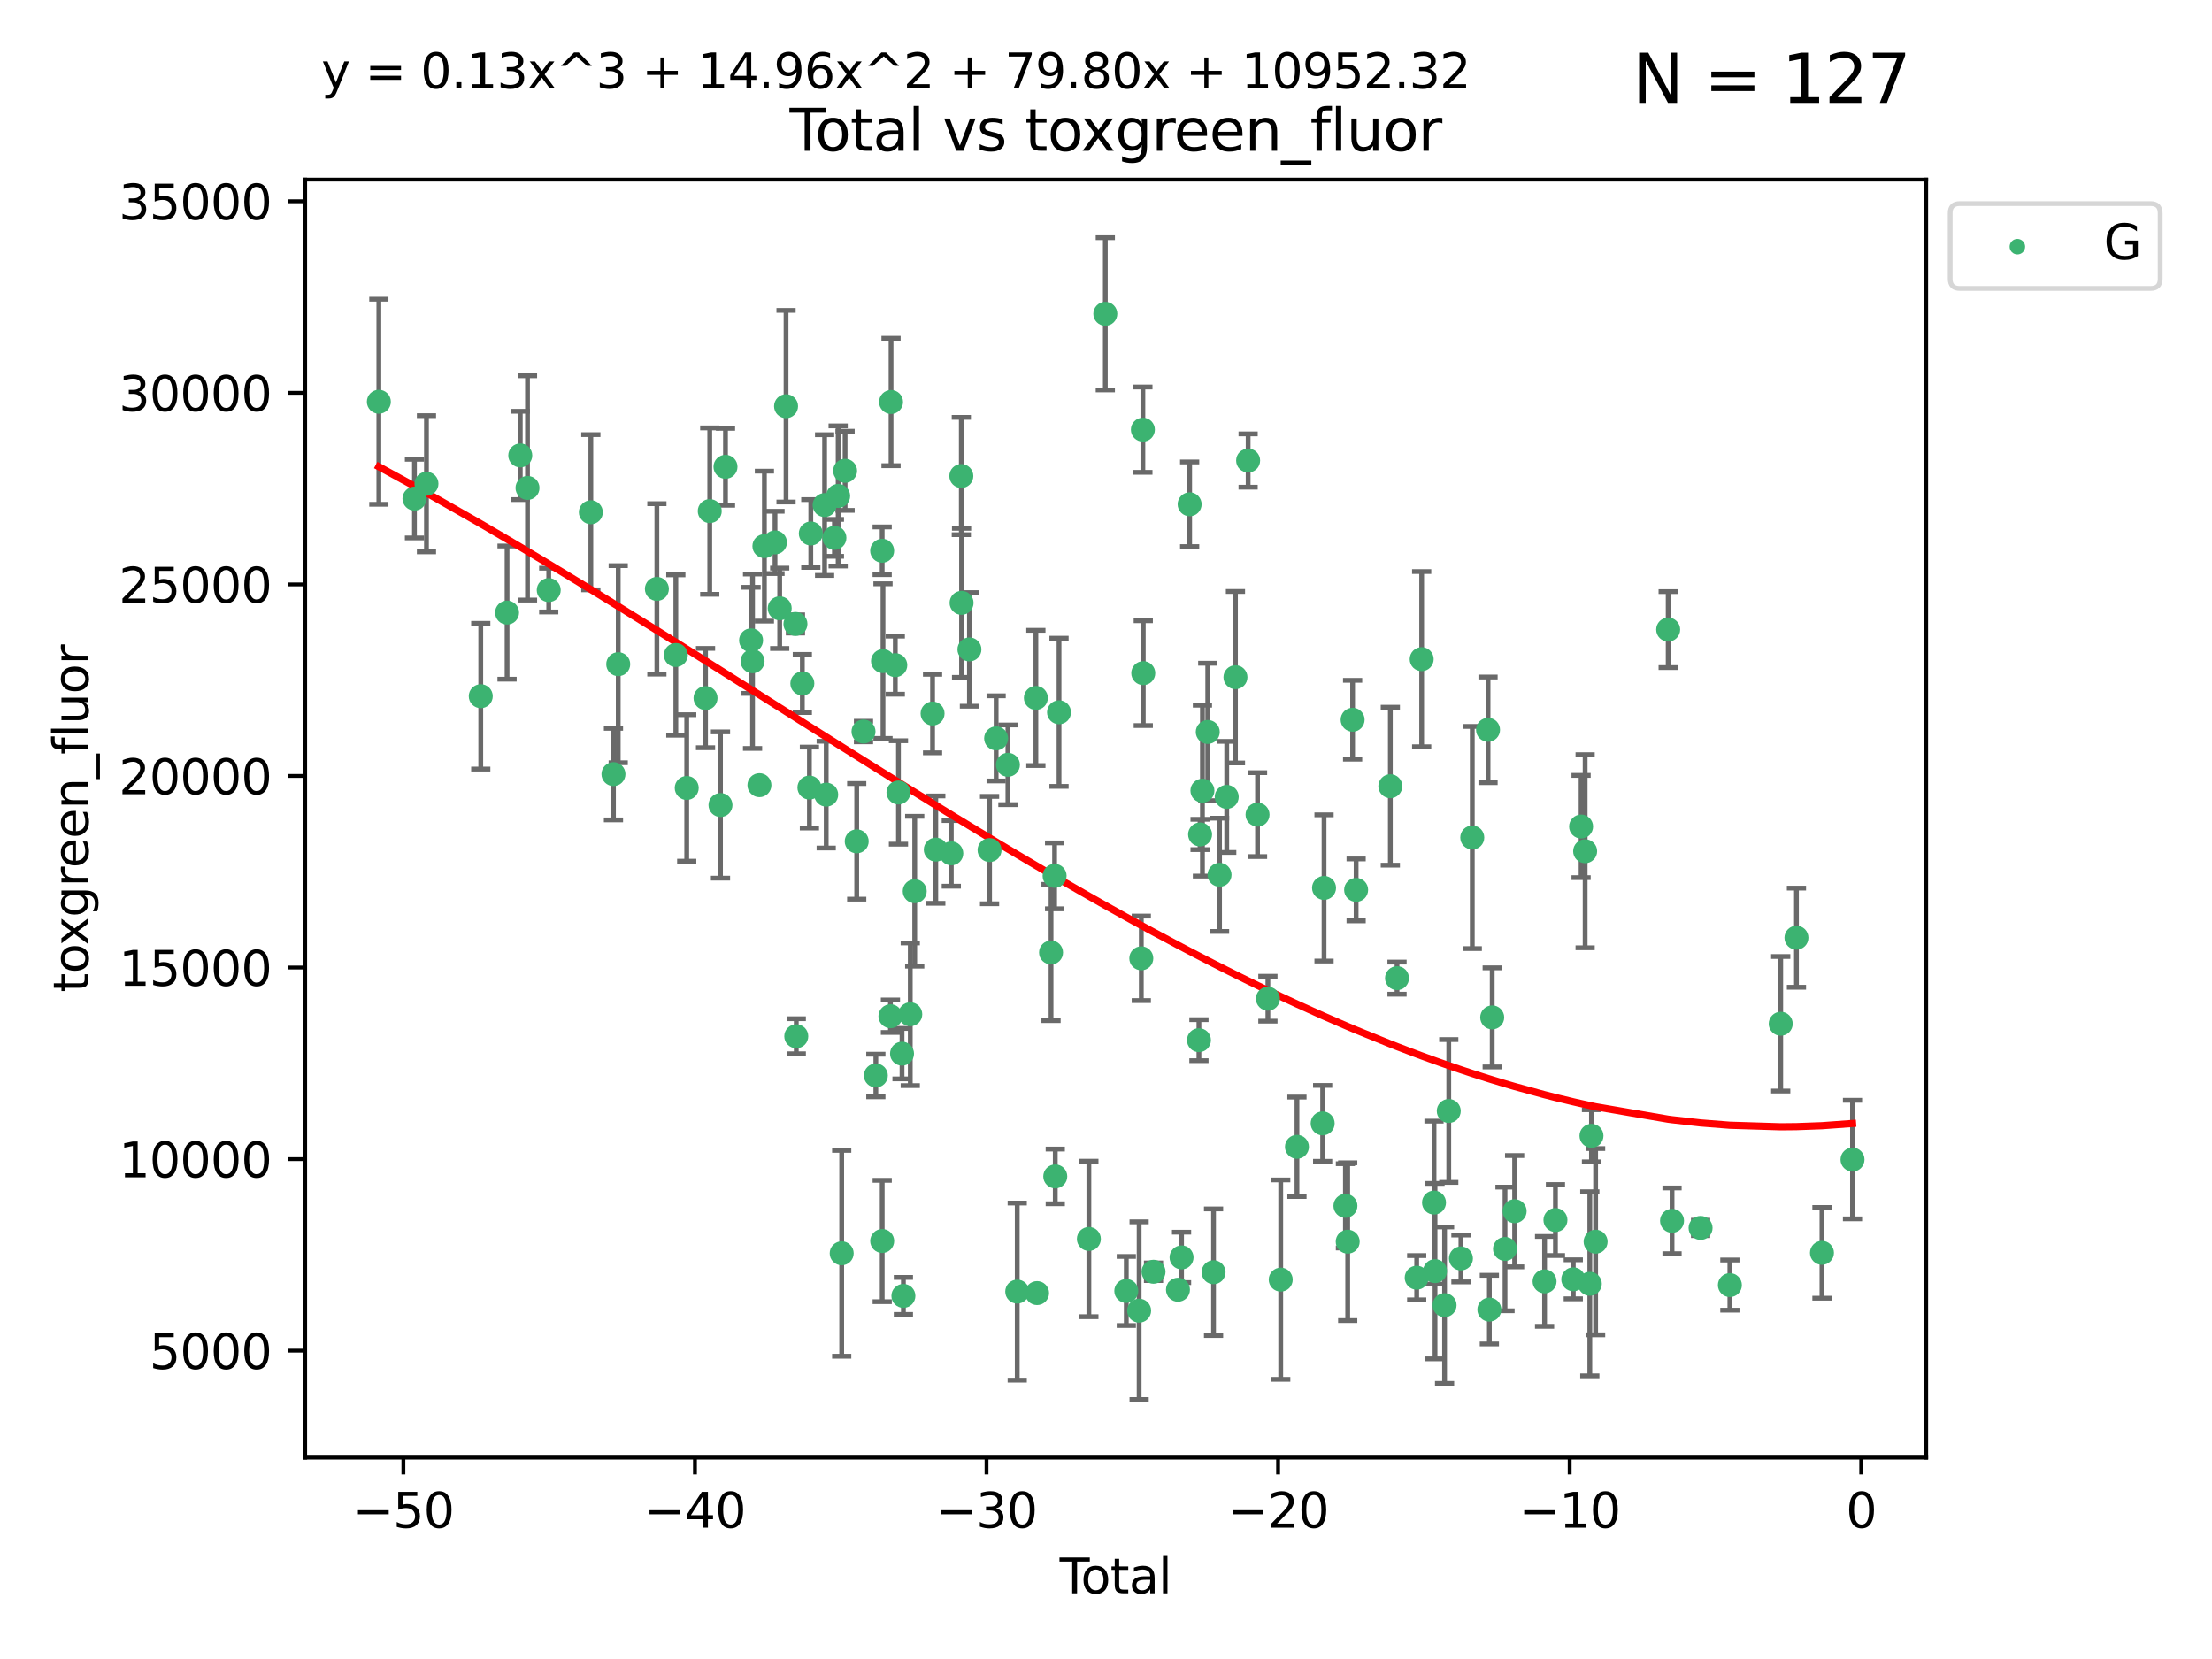 <?xml version="1.0" encoding="utf-8" standalone="no"?>
<!DOCTYPE svg PUBLIC "-//W3C//DTD SVG 1.1//EN"
  "http://www.w3.org/Graphics/SVG/1.1/DTD/svg11.dtd">
<svg xmlns:xlink="http://www.w3.org/1999/xlink" width="460.8pt" height="345.6pt" viewBox="0 0 460.8 345.6" xmlns="http://www.w3.org/2000/svg" version="1.1">
 <defs>
  <style type="text/css">*{stroke-linejoin: round; stroke-linecap: butt}</style>
 </defs>
 <g id="figure_1">
  <g id="patch_1">
   <path d="M 0 345.6 
L 460.8 345.6 
L 460.8 0 
L 0 0 
z
" style="fill: #ffffff"/>
  </g>
  <g id="axes_1">
   <g id="patch_2">
    <path d="M 63.571 303.64 
L 401.26 303.64 
L 401.26 37.411 
L 63.571 37.411 
z
" style="fill: #ffffff"/>
   </g>
   <g id="PathCollection_1">
    <defs>
     <path id="m72922339de" d="M 0 1.118 
C 0.297 1.118 0.581 1 0.791 0.791 
C 1 0.581 1.118 0.297 1.118 0 
C 1.118 -0.297 1 -0.581 0.791 -0.791 
C 0.581 -1 0.297 -1.118 0 -1.118 
C -0.297 -1.118 -0.581 -1 -0.791 -0.791 
C -1 -0.581 -1.118 -0.297 -1.118 0 
C -1.118 0.297 -1 0.581 -0.791 0.791 
C -0.581 1 -0.297 1.118 0 1.118 
z
" style="stroke: #3cb371"/>
    </defs>
    <g clip-path="url(#p2cbddd37ba)">
     <use xlink:href="#m72922339de" x="78.921" y="83.693" style="fill: #3cb371; stroke: #3cb371"/>
     <use xlink:href="#m72922339de" x="86.339" y="103.873" style="fill: #3cb371; stroke: #3cb371"/>
     <use xlink:href="#m72922339de" x="88.838" y="100.773" style="fill: #3cb371; stroke: #3cb371"/>
     <use xlink:href="#m72922339de" x="100.152" y="145.032" style="fill: #3cb371; stroke: #3cb371"/>
     <use xlink:href="#m72922339de" x="105.631" y="127.616" style="fill: #3cb371; stroke: #3cb371"/>
     <use xlink:href="#m72922339de" x="108.382" y="94.875" style="fill: #3cb371; stroke: #3cb371"/>
     <use xlink:href="#m72922339de" x="109.89" y="101.644" style="fill: #3cb371; stroke: #3cb371"/>
     <use xlink:href="#m72922339de" x="114.312" y="122.925" style="fill: #3cb371; stroke: #3cb371"/>
     <use xlink:href="#m72922339de" x="123.084" y="106.711" style="fill: #3cb371; stroke: #3cb371"/>
     <use xlink:href="#m72922339de" x="127.796" y="161.263" style="fill: #3cb371; stroke: #3cb371"/>
     <use xlink:href="#m72922339de" x="128.787" y="138.363" style="fill: #3cb371; stroke: #3cb371"/>
     <use xlink:href="#m72922339de" x="136.84" y="122.681" style="fill: #3cb371; stroke: #3cb371"/>
     <use xlink:href="#m72922339de" x="140.788" y="136.452" style="fill: #3cb371; stroke: #3cb371"/>
     <use xlink:href="#m72922339de" x="143.057" y="164.148" style="fill: #3cb371; stroke: #3cb371"/>
     <use xlink:href="#m72922339de" x="146.976" y="145.421" style="fill: #3cb371; stroke: #3cb371"/>
     <use xlink:href="#m72922339de" x="147.855" y="106.47" style="fill: #3cb371; stroke: #3cb371"/>
     <use xlink:href="#m72922339de" x="150.093" y="167.702" style="fill: #3cb371; stroke: #3cb371"/>
     <use xlink:href="#m72922339de" x="151.134" y="97.241" style="fill: #3cb371; stroke: #3cb371"/>
     <use xlink:href="#m72922339de" x="156.464" y="133.394" style="fill: #3cb371; stroke: #3cb371"/>
     <use xlink:href="#m72922339de" x="156.772" y="137.751" style="fill: #3cb371; stroke: #3cb371"/>
     <use xlink:href="#m72922339de" x="158.203" y="163.567" style="fill: #3cb371; stroke: #3cb371"/>
     <use xlink:href="#m72922339de" x="159.239" y="113.769" style="fill: #3cb371; stroke: #3cb371"/>
     <use xlink:href="#m72922339de" x="161.446" y="112.994" style="fill: #3cb371; stroke: #3cb371"/>
     <use xlink:href="#m72922339de" x="162.427" y="126.721" style="fill: #3cb371; stroke: #3cb371"/>
     <use xlink:href="#m72922339de" x="163.749" y="84.622" style="fill: #3cb371; stroke: #3cb371"/>
     <use xlink:href="#m72922339de" x="165.705" y="129.982" style="fill: #3cb371; stroke: #3cb371"/>
     <use xlink:href="#m72922339de" x="165.879" y="215.873" style="fill: #3cb371; stroke: #3cb371"/>
     <use xlink:href="#m72922339de" x="167.142" y="142.378" style="fill: #3cb371; stroke: #3cb371"/>
     <use xlink:href="#m72922339de" x="168.616" y="164.064" style="fill: #3cb371; stroke: #3cb371"/>
     <use xlink:href="#m72922339de" x="168.906" y="111.137" style="fill: #3cb371; stroke: #3cb371"/>
     <use xlink:href="#m72922339de" x="171.78" y="105.217" style="fill: #3cb371; stroke: #3cb371"/>
     <use xlink:href="#m72922339de" x="172.113" y="165.539" style="fill: #3cb371; stroke: #3cb371"/>
     <use xlink:href="#m72922339de" x="173.824" y="112.046" style="fill: #3cb371; stroke: #3cb371"/>
     <use xlink:href="#m72922339de" x="174.603" y="103.314" style="fill: #3cb371; stroke: #3cb371"/>
     <use xlink:href="#m72922339de" x="175.34" y="261.085" style="fill: #3cb371; stroke: #3cb371"/>
     <use xlink:href="#m72922339de" x="176.047" y="98.077" style="fill: #3cb371; stroke: #3cb371"/>
     <use xlink:href="#m72922339de" x="178.469" y="175.266" style="fill: #3cb371; stroke: #3cb371"/>
     <use xlink:href="#m72922339de" x="179.882" y="152.394" style="fill: #3cb371; stroke: #3cb371"/>
     <use xlink:href="#m72922339de" x="182.455" y="224.049" style="fill: #3cb371; stroke: #3cb371"/>
     <use xlink:href="#m72922339de" x="183.77" y="114.736" style="fill: #3cb371; stroke: #3cb371"/>
     <use xlink:href="#m72922339de" x="183.778" y="258.524" style="fill: #3cb371; stroke: #3cb371"/>
     <use xlink:href="#m72922339de" x="183.945" y="137.719" style="fill: #3cb371; stroke: #3cb371"/>
     <use xlink:href="#m72922339de" x="185.495" y="211.698" style="fill: #3cb371; stroke: #3cb371"/>
     <use xlink:href="#m72922339de" x="185.62" y="83.742" style="fill: #3cb371; stroke: #3cb371"/>
     <use xlink:href="#m72922339de" x="186.505" y="138.568" style="fill: #3cb371; stroke: #3cb371"/>
     <use xlink:href="#m72922339de" x="187.165" y="165.084" style="fill: #3cb371; stroke: #3cb371"/>
     <use xlink:href="#m72922339de" x="187.909" y="219.497" style="fill: #3cb371; stroke: #3cb371"/>
     <use xlink:href="#m72922339de" x="188.194" y="269.963" style="fill: #3cb371; stroke: #3cb371"/>
     <use xlink:href="#m72922339de" x="189.625" y="211.291" style="fill: #3cb371; stroke: #3cb371"/>
     <use xlink:href="#m72922339de" x="190.552" y="185.657" style="fill: #3cb371; stroke: #3cb371"/>
     <use xlink:href="#m72922339de" x="194.27" y="148.644" style="fill: #3cb371; stroke: #3cb371"/>
     <use xlink:href="#m72922339de" x="194.94" y="176.991" style="fill: #3cb371; stroke: #3cb371"/>
     <use xlink:href="#m72922339de" x="198.174" y="177.77" style="fill: #3cb371; stroke: #3cb371"/>
     <use xlink:href="#m72922339de" x="200.26" y="99.163" style="fill: #3cb371; stroke: #3cb371"/>
     <use xlink:href="#m72922339de" x="200.31" y="125.589" style="fill: #3cb371; stroke: #3cb371"/>
     <use xlink:href="#m72922339de" x="201.949" y="135.288" style="fill: #3cb371; stroke: #3cb371"/>
     <use xlink:href="#m72922339de" x="206.145" y="177.086" style="fill: #3cb371; stroke: #3cb371"/>
     <use xlink:href="#m72922339de" x="207.512" y="153.817" style="fill: #3cb371; stroke: #3cb371"/>
     <use xlink:href="#m72922339de" x="209.967" y="159.322" style="fill: #3cb371; stroke: #3cb371"/>
     <use xlink:href="#m72922339de" x="211.907" y="269.063" style="fill: #3cb371; stroke: #3cb371"/>
     <use xlink:href="#m72922339de" x="215.791" y="145.39" style="fill: #3cb371; stroke: #3cb371"/>
     <use xlink:href="#m72922339de" x="216.039" y="269.374" style="fill: #3cb371; stroke: #3cb371"/>
     <use xlink:href="#m72922339de" x="218.951" y="198.422" style="fill: #3cb371; stroke: #3cb371"/>
     <use xlink:href="#m72922339de" x="219.69" y="182.455" style="fill: #3cb371; stroke: #3cb371"/>
     <use xlink:href="#m72922339de" x="219.831" y="245.068" style="fill: #3cb371; stroke: #3cb371"/>
     <use xlink:href="#m72922339de" x="220.613" y="148.383" style="fill: #3cb371; stroke: #3cb371"/>
     <use xlink:href="#m72922339de" x="226.832" y="258.097" style="fill: #3cb371; stroke: #3cb371"/>
     <use xlink:href="#m72922339de" x="230.257" y="65.373" style="fill: #3cb371; stroke: #3cb371"/>
     <use xlink:href="#m72922339de" x="234.628" y="268.935" style="fill: #3cb371; stroke: #3cb371"/>
     <use xlink:href="#m72922339de" x="237.301" y="273.036" style="fill: #3cb371; stroke: #3cb371"/>
     <use xlink:href="#m72922339de" x="237.754" y="199.636" style="fill: #3cb371; stroke: #3cb371"/>
     <use xlink:href="#m72922339de" x="238.082" y="89.507" style="fill: #3cb371; stroke: #3cb371"/>
     <use xlink:href="#m72922339de" x="238.163" y="140.229" style="fill: #3cb371; stroke: #3cb371"/>
     <use xlink:href="#m72922339de" x="240.299" y="264.932" style="fill: #3cb371; stroke: #3cb371"/>
     <use xlink:href="#m72922339de" x="245.39" y="268.676" style="fill: #3cb371; stroke: #3cb371"/>
     <use xlink:href="#m72922339de" x="246.139" y="261.94" style="fill: #3cb371; stroke: #3cb371"/>
     <use xlink:href="#m72922339de" x="247.824" y="105.051" style="fill: #3cb371; stroke: #3cb371"/>
     <use xlink:href="#m72922339de" x="249.761" y="216.687" style="fill: #3cb371; stroke: #3cb371"/>
     <use xlink:href="#m72922339de" x="249.998" y="173.831" style="fill: #3cb371; stroke: #3cb371"/>
     <use xlink:href="#m72922339de" x="250.488" y="164.706" style="fill: #3cb371; stroke: #3cb371"/>
     <use xlink:href="#m72922339de" x="251.597" y="152.481" style="fill: #3cb371; stroke: #3cb371"/>
     <use xlink:href="#m72922339de" x="252.806" y="265.027" style="fill: #3cb371; stroke: #3cb371"/>
     <use xlink:href="#m72922339de" x="254.054" y="182.239" style="fill: #3cb371; stroke: #3cb371"/>
     <use xlink:href="#m72922339de" x="255.55" y="166.008" style="fill: #3cb371; stroke: #3cb371"/>
     <use xlink:href="#m72922339de" x="257.368" y="141.077" style="fill: #3cb371; stroke: #3cb371"/>
     <use xlink:href="#m72922339de" x="260.007" y="95.939" style="fill: #3cb371; stroke: #3cb371"/>
     <use xlink:href="#m72922339de" x="261.969" y="169.705" style="fill: #3cb371; stroke: #3cb371"/>
     <use xlink:href="#m72922339de" x="264.127" y="208.048" style="fill: #3cb371; stroke: #3cb371"/>
     <use xlink:href="#m72922339de" x="266.798" y="266.572" style="fill: #3cb371; stroke: #3cb371"/>
     <use xlink:href="#m72922339de" x="270.179" y="238.903" style="fill: #3cb371; stroke: #3cb371"/>
     <use xlink:href="#m72922339de" x="275.532" y="234.022" style="fill: #3cb371; stroke: #3cb371"/>
     <use xlink:href="#m72922339de" x="275.821" y="184.973" style="fill: #3cb371; stroke: #3cb371"/>
     <use xlink:href="#m72922339de" x="280.275" y="251.202" style="fill: #3cb371; stroke: #3cb371"/>
     <use xlink:href="#m72922339de" x="280.751" y="258.664" style="fill: #3cb371; stroke: #3cb371"/>
     <use xlink:href="#m72922339de" x="281.774" y="149.938" style="fill: #3cb371; stroke: #3cb371"/>
     <use xlink:href="#m72922339de" x="282.505" y="185.379" style="fill: #3cb371; stroke: #3cb371"/>
     <use xlink:href="#m72922339de" x="289.633" y="163.782" style="fill: #3cb371; stroke: #3cb371"/>
     <use xlink:href="#m72922339de" x="291.025" y="203.766" style="fill: #3cb371; stroke: #3cb371"/>
     <use xlink:href="#m72922339de" x="295.122" y="266.171" style="fill: #3cb371; stroke: #3cb371"/>
     <use xlink:href="#m72922339de" x="296.16" y="137.316" style="fill: #3cb371; stroke: #3cb371"/>
     <use xlink:href="#m72922339de" x="298.732" y="250.524" style="fill: #3cb371; stroke: #3cb371"/>
     <use xlink:href="#m72922339de" x="298.941" y="264.801" style="fill: #3cb371; stroke: #3cb371"/>
     <use xlink:href="#m72922339de" x="300.931" y="271.894" style="fill: #3cb371; stroke: #3cb371"/>
     <use xlink:href="#m72922339de" x="301.805" y="231.438" style="fill: #3cb371; stroke: #3cb371"/>
     <use xlink:href="#m72922339de" x="304.339" y="262.158" style="fill: #3cb371; stroke: #3cb371"/>
     <use xlink:href="#m72922339de" x="306.701" y="174.469" style="fill: #3cb371; stroke: #3cb371"/>
     <use xlink:href="#m72922339de" x="309.986" y="152.034" style="fill: #3cb371; stroke: #3cb371"/>
     <use xlink:href="#m72922339de" x="310.26" y="272.816" style="fill: #3cb371; stroke: #3cb371"/>
     <use xlink:href="#m72922339de" x="310.853" y="211.943" style="fill: #3cb371; stroke: #3cb371"/>
     <use xlink:href="#m72922339de" x="313.521" y="260.179" style="fill: #3cb371; stroke: #3cb371"/>
     <use xlink:href="#m72922339de" x="315.524" y="252.316" style="fill: #3cb371; stroke: #3cb371"/>
     <use xlink:href="#m72922339de" x="321.762" y="266.935" style="fill: #3cb371; stroke: #3cb371"/>
     <use xlink:href="#m72922339de" x="324.026" y="254.158" style="fill: #3cb371; stroke: #3cb371"/>
     <use xlink:href="#m72922339de" x="327.742" y="266.504" style="fill: #3cb371; stroke: #3cb371"/>
     <use xlink:href="#m72922339de" x="329.369" y="172.18" style="fill: #3cb371; stroke: #3cb371"/>
     <use xlink:href="#m72922339de" x="330.211" y="177.324" style="fill: #3cb371; stroke: #3cb371"/>
     <use xlink:href="#m72922339de" x="331.188" y="267.439" style="fill: #3cb371; stroke: #3cb371"/>
     <use xlink:href="#m72922339de" x="331.534" y="236.606" style="fill: #3cb371; stroke: #3cb371"/>
     <use xlink:href="#m72922339de" x="332.395" y="258.668" style="fill: #3cb371; stroke: #3cb371"/>
     <use xlink:href="#m72922339de" x="347.512" y="131.154" style="fill: #3cb371; stroke: #3cb371"/>
     <use xlink:href="#m72922339de" x="348.316" y="254.319" style="fill: #3cb371; stroke: #3cb371"/>
     <use xlink:href="#m72922339de" x="354.261" y="255.803" style="fill: #3cb371; stroke: #3cb371"/>
     <use xlink:href="#m72922339de" x="360.365" y="267.709" style="fill: #3cb371; stroke: #3cb371"/>
     <use xlink:href="#m72922339de" x="370.957" y="213.267" style="fill: #3cb371; stroke: #3cb371"/>
     <use xlink:href="#m72922339de" x="374.235" y="195.341" style="fill: #3cb371; stroke: #3cb371"/>
     <use xlink:href="#m72922339de" x="379.546" y="260.99" style="fill: #3cb371; stroke: #3cb371"/>
     <use xlink:href="#m72922339de" x="385.911" y="241.561" style="fill: #3cb371; stroke: #3cb371"/>
    </g>
   </g>
   <g id="matplotlib.axis_1">
    <g id="xtick_1">
     <g id="line2d_1">
      <defs>
       <path id="m7b44ec127f" d="M 0 0 
L 0 3.5 
" style="stroke: #000000; stroke-width: 0.8"/>
      </defs>
      <g>
       <use xlink:href="#m7b44ec127f" x="84.033" y="303.64" style="stroke: #000000; stroke-width: 0.8"/>
      </g>
     </g>
     <g id="text_1">
      <!-- −50 -->
      <g transform="translate(73.48 318.238)scale(0.1 -0.1)">
       <defs>
        <path id="DejaVuSans-2212" d="M 678 2272 
L 4684 2272 
L 4684 1741 
L 678 1741 
L 678 2272 
z
" transform="scale(0.016)"/>
        <path id="DejaVuSans-35" d="M 691 4666 
L 3169 4666 
L 3169 4134 
L 1269 4134 
L 1269 2991 
Q 1406 3038 1543 3061 
Q 1681 3084 1819 3084 
Q 2600 3084 3056 2656 
Q 3513 2228 3513 1497 
Q 3513 744 3044 326 
Q 2575 -91 1722 -91 
Q 1428 -91 1123 -41 
Q 819 9 494 109 
L 494 744 
Q 775 591 1075 516 
Q 1375 441 1709 441 
Q 2250 441 2565 725 
Q 2881 1009 2881 1497 
Q 2881 1984 2565 2268 
Q 2250 2553 1709 2553 
Q 1456 2553 1204 2497 
Q 953 2441 691 2322 
L 691 4666 
z
" transform="scale(0.016)"/>
        <path id="DejaVuSans-30" d="M 2034 4250 
Q 1547 4250 1301 3770 
Q 1056 3291 1056 2328 
Q 1056 1369 1301 889 
Q 1547 409 2034 409 
Q 2525 409 2770 889 
Q 3016 1369 3016 2328 
Q 3016 3291 2770 3770 
Q 2525 4250 2034 4250 
z
M 2034 4750 
Q 2819 4750 3233 4129 
Q 3647 3509 3647 2328 
Q 3647 1150 3233 529 
Q 2819 -91 2034 -91 
Q 1250 -91 836 529 
Q 422 1150 422 2328 
Q 422 3509 836 4129 
Q 1250 4750 2034 4750 
z
" transform="scale(0.016)"/>
       </defs>
       <use xlink:href="#DejaVuSans-2212"/>
       <use xlink:href="#DejaVuSans-35" x="83.789"/>
       <use xlink:href="#DejaVuSans-30" x="147.412"/>
      </g>
     </g>
    </g>
    <g id="xtick_2">
     <g id="line2d_2">
      <g>
       <use xlink:href="#m7b44ec127f" x="144.772" y="303.64" style="stroke: #000000; stroke-width: 0.8"/>
      </g>
     </g>
     <g id="text_2">
      <!-- −40 -->
      <g transform="translate(134.219 318.238)scale(0.1 -0.1)">
       <defs>
        <path id="DejaVuSans-34" d="M 2419 4116 
L 825 1625 
L 2419 1625 
L 2419 4116 
z
M 2253 4666 
L 3047 4666 
L 3047 1625 
L 3713 1625 
L 3713 1100 
L 3047 1100 
L 3047 0 
L 2419 0 
L 2419 1100 
L 313 1100 
L 313 1709 
L 2253 4666 
z
" transform="scale(0.016)"/>
       </defs>
       <use xlink:href="#DejaVuSans-2212"/>
       <use xlink:href="#DejaVuSans-34" x="83.789"/>
       <use xlink:href="#DejaVuSans-30" x="147.412"/>
      </g>
     </g>
    </g>
    <g id="xtick_3">
     <g id="line2d_3">
      <g>
       <use xlink:href="#m7b44ec127f" x="205.51" y="303.64" style="stroke: #000000; stroke-width: 0.8"/>
      </g>
     </g>
     <g id="text_3">
      <!-- −30 -->
      <g transform="translate(194.958 318.238)scale(0.1 -0.1)">
       <defs>
        <path id="DejaVuSans-33" d="M 2597 2516 
Q 3050 2419 3304 2112 
Q 3559 1806 3559 1356 
Q 3559 666 3084 287 
Q 2609 -91 1734 -91 
Q 1441 -91 1130 -33 
Q 819 25 488 141 
L 488 750 
Q 750 597 1062 519 
Q 1375 441 1716 441 
Q 2309 441 2620 675 
Q 2931 909 2931 1356 
Q 2931 1769 2642 2001 
Q 2353 2234 1838 2234 
L 1294 2234 
L 1294 2753 
L 1863 2753 
Q 2328 2753 2575 2939 
Q 2822 3125 2822 3475 
Q 2822 3834 2567 4026 
Q 2313 4219 1838 4219 
Q 1578 4219 1281 4162 
Q 984 4106 628 3988 
L 628 4550 
Q 988 4650 1302 4700 
Q 1616 4750 1894 4750 
Q 2613 4750 3031 4423 
Q 3450 4097 3450 3541 
Q 3450 3153 3228 2886 
Q 3006 2619 2597 2516 
z
" transform="scale(0.016)"/>
       </defs>
       <use xlink:href="#DejaVuSans-2212"/>
       <use xlink:href="#DejaVuSans-33" x="83.789"/>
       <use xlink:href="#DejaVuSans-30" x="147.412"/>
      </g>
     </g>
    </g>
    <g id="xtick_4">
     <g id="line2d_4">
      <g>
       <use xlink:href="#m7b44ec127f" x="266.249" y="303.64" style="stroke: #000000; stroke-width: 0.8"/>
      </g>
     </g>
     <g id="text_4">
      <!-- −20 -->
      <g transform="translate(255.697 318.238)scale(0.1 -0.1)">
       <defs>
        <path id="DejaVuSans-32" d="M 1228 531 
L 3431 531 
L 3431 0 
L 469 0 
L 469 531 
Q 828 903 1448 1529 
Q 2069 2156 2228 2338 
Q 2531 2678 2651 2914 
Q 2772 3150 2772 3378 
Q 2772 3750 2511 3984 
Q 2250 4219 1831 4219 
Q 1534 4219 1204 4116 
Q 875 4013 500 3803 
L 500 4441 
Q 881 4594 1212 4672 
Q 1544 4750 1819 4750 
Q 2544 4750 2975 4387 
Q 3406 4025 3406 3419 
Q 3406 3131 3298 2873 
Q 3191 2616 2906 2266 
Q 2828 2175 2409 1742 
Q 1991 1309 1228 531 
z
" transform="scale(0.016)"/>
       </defs>
       <use xlink:href="#DejaVuSans-2212"/>
       <use xlink:href="#DejaVuSans-32" x="83.789"/>
       <use xlink:href="#DejaVuSans-30" x="147.412"/>
      </g>
     </g>
    </g>
    <g id="xtick_5">
     <g id="line2d_5">
      <g>
       <use xlink:href="#m7b44ec127f" x="326.988" y="303.64" style="stroke: #000000; stroke-width: 0.8"/>
      </g>
     </g>
     <g id="text_5">
      <!-- −10 -->
      <g transform="translate(316.436 318.238)scale(0.1 -0.1)">
       <defs>
        <path id="DejaVuSans-31" d="M 794 531 
L 1825 531 
L 1825 4091 
L 703 3866 
L 703 4441 
L 1819 4666 
L 2450 4666 
L 2450 531 
L 3481 531 
L 3481 0 
L 794 0 
L 794 531 
z
" transform="scale(0.016)"/>
       </defs>
       <use xlink:href="#DejaVuSans-2212"/>
       <use xlink:href="#DejaVuSans-31" x="83.789"/>
       <use xlink:href="#DejaVuSans-30" x="147.412"/>
      </g>
     </g>
    </g>
    <g id="xtick_6">
     <g id="line2d_6">
      <g>
       <use xlink:href="#m7b44ec127f" x="387.727" y="303.64" style="stroke: #000000; stroke-width: 0.8"/>
      </g>
     </g>
     <g id="text_6">
      <!-- 0 -->
      <g transform="translate(384.546 318.238)scale(0.1 -0.1)">
       <use xlink:href="#DejaVuSans-30"/>
      </g>
     </g>
    </g>
    <g id="text_7">
     <!-- Total -->
     <g transform="translate(220.739 331.917)scale(0.1 -0.1)">
      <defs>
       <path id="DejaVuSans-54" d="M -19 4666 
L 3928 4666 
L 3928 4134 
L 2272 4134 
L 2272 0 
L 1638 0 
L 1638 4134 
L -19 4134 
L -19 4666 
z
" transform="scale(0.016)"/>
       <path id="DejaVuSans-6f" d="M 1959 3097 
Q 1497 3097 1228 2736 
Q 959 2375 959 1747 
Q 959 1119 1226 758 
Q 1494 397 1959 397 
Q 2419 397 2687 759 
Q 2956 1122 2956 1747 
Q 2956 2369 2687 2733 
Q 2419 3097 1959 3097 
z
M 1959 3584 
Q 2709 3584 3137 3096 
Q 3566 2609 3566 1747 
Q 3566 888 3137 398 
Q 2709 -91 1959 -91 
Q 1206 -91 779 398 
Q 353 888 353 1747 
Q 353 2609 779 3096 
Q 1206 3584 1959 3584 
z
" transform="scale(0.016)"/>
       <path id="DejaVuSans-74" d="M 1172 4494 
L 1172 3500 
L 2356 3500 
L 2356 3053 
L 1172 3053 
L 1172 1153 
Q 1172 725 1289 603 
Q 1406 481 1766 481 
L 2356 481 
L 2356 0 
L 1766 0 
Q 1100 0 847 248 
Q 594 497 594 1153 
L 594 3053 
L 172 3053 
L 172 3500 
L 594 3500 
L 594 4494 
L 1172 4494 
z
" transform="scale(0.016)"/>
       <path id="DejaVuSans-61" d="M 2194 1759 
Q 1497 1759 1228 1600 
Q 959 1441 959 1056 
Q 959 750 1161 570 
Q 1363 391 1709 391 
Q 2188 391 2477 730 
Q 2766 1069 2766 1631 
L 2766 1759 
L 2194 1759 
z
M 3341 1997 
L 3341 0 
L 2766 0 
L 2766 531 
Q 2569 213 2275 61 
Q 1981 -91 1556 -91 
Q 1019 -91 701 211 
Q 384 513 384 1019 
Q 384 1609 779 1909 
Q 1175 2209 1959 2209 
L 2766 2209 
L 2766 2266 
Q 2766 2663 2505 2880 
Q 2244 3097 1772 3097 
Q 1472 3097 1187 3025 
Q 903 2953 641 2809 
L 641 3341 
Q 956 3463 1253 3523 
Q 1550 3584 1831 3584 
Q 2591 3584 2966 3190 
Q 3341 2797 3341 1997 
z
" transform="scale(0.016)"/>
       <path id="DejaVuSans-6c" d="M 603 4863 
L 1178 4863 
L 1178 0 
L 603 0 
L 603 4863 
z
" transform="scale(0.016)"/>
      </defs>
      <use xlink:href="#DejaVuSans-54"/>
      <use xlink:href="#DejaVuSans-6f" x="44.084"/>
      <use xlink:href="#DejaVuSans-74" x="105.266"/>
      <use xlink:href="#DejaVuSans-61" x="144.475"/>
      <use xlink:href="#DejaVuSans-6c" x="205.754"/>
     </g>
    </g>
   </g>
   <g id="matplotlib.axis_2">
    <g id="ytick_1">
     <g id="line2d_7">
      <defs>
       <path id="m5fececa058" d="M 0 0 
L -3.5 0 
" style="stroke: #000000; stroke-width: 0.8"/>
      </defs>
      <g>
       <use xlink:href="#m5fececa058" x="63.571" y="281.368" style="stroke: #000000; stroke-width: 0.8"/>
      </g>
     </g>
     <g id="text_8">
      <!-- 5000 -->
      <g transform="translate(31.121 285.168)scale(0.1 -0.1)">
       <use xlink:href="#DejaVuSans-35"/>
       <use xlink:href="#DejaVuSans-30" x="63.623"/>
       <use xlink:href="#DejaVuSans-30" x="127.246"/>
       <use xlink:href="#DejaVuSans-30" x="190.869"/>
      </g>
     </g>
    </g>
    <g id="ytick_2">
     <g id="line2d_8">
      <g>
       <use xlink:href="#m5fececa058" x="63.571" y="241.461" style="stroke: #000000; stroke-width: 0.8"/>
      </g>
     </g>
     <g id="text_9">
      <!-- 10000 -->
      <g transform="translate(24.759 245.261)scale(0.1 -0.1)">
       <use xlink:href="#DejaVuSans-31"/>
       <use xlink:href="#DejaVuSans-30" x="63.623"/>
       <use xlink:href="#DejaVuSans-30" x="127.246"/>
       <use xlink:href="#DejaVuSans-30" x="190.869"/>
       <use xlink:href="#DejaVuSans-30" x="254.492"/>
      </g>
     </g>
    </g>
    <g id="ytick_3">
     <g id="line2d_9">
      <g>
       <use xlink:href="#m5fececa058" x="63.571" y="201.554" style="stroke: #000000; stroke-width: 0.8"/>
      </g>
     </g>
     <g id="text_10">
      <!-- 15000 -->
      <g transform="translate(24.759 205.353)scale(0.1 -0.1)">
       <use xlink:href="#DejaVuSans-31"/>
       <use xlink:href="#DejaVuSans-35" x="63.623"/>
       <use xlink:href="#DejaVuSans-30" x="127.246"/>
       <use xlink:href="#DejaVuSans-30" x="190.869"/>
       <use xlink:href="#DejaVuSans-30" x="254.492"/>
      </g>
     </g>
    </g>
    <g id="ytick_4">
     <g id="line2d_10">
      <g>
       <use xlink:href="#m5fececa058" x="63.571" y="161.647" style="stroke: #000000; stroke-width: 0.8"/>
      </g>
     </g>
     <g id="text_11">
      <!-- 20000 -->
      <g transform="translate(24.759 165.446)scale(0.1 -0.1)">
       <use xlink:href="#DejaVuSans-32"/>
       <use xlink:href="#DejaVuSans-30" x="63.623"/>
       <use xlink:href="#DejaVuSans-30" x="127.246"/>
       <use xlink:href="#DejaVuSans-30" x="190.869"/>
       <use xlink:href="#DejaVuSans-30" x="254.492"/>
      </g>
     </g>
    </g>
    <g id="ytick_5">
     <g id="line2d_11">
      <g>
       <use xlink:href="#m5fececa058" x="63.571" y="121.74" style="stroke: #000000; stroke-width: 0.8"/>
      </g>
     </g>
     <g id="text_12">
      <!-- 25000 -->
      <g transform="translate(24.759 125.539)scale(0.1 -0.1)">
       <use xlink:href="#DejaVuSans-32"/>
       <use xlink:href="#DejaVuSans-35" x="63.623"/>
       <use xlink:href="#DejaVuSans-30" x="127.246"/>
       <use xlink:href="#DejaVuSans-30" x="190.869"/>
       <use xlink:href="#DejaVuSans-30" x="254.492"/>
      </g>
     </g>
    </g>
    <g id="ytick_6">
     <g id="line2d_12">
      <g>
       <use xlink:href="#m5fececa058" x="63.571" y="81.833" style="stroke: #000000; stroke-width: 0.8"/>
      </g>
     </g>
     <g id="text_13">
      <!-- 30000 -->
      <g transform="translate(24.759 85.632)scale(0.1 -0.1)">
       <use xlink:href="#DejaVuSans-33"/>
       <use xlink:href="#DejaVuSans-30" x="63.623"/>
       <use xlink:href="#DejaVuSans-30" x="127.246"/>
       <use xlink:href="#DejaVuSans-30" x="190.869"/>
       <use xlink:href="#DejaVuSans-30" x="254.492"/>
      </g>
     </g>
    </g>
    <g id="ytick_7">
     <g id="line2d_13">
      <g>
       <use xlink:href="#m5fececa058" x="63.571" y="41.926" style="stroke: #000000; stroke-width: 0.8"/>
      </g>
     </g>
     <g id="text_14">
      <!-- 35000 -->
      <g transform="translate(24.759 45.725)scale(0.1 -0.1)">
       <use xlink:href="#DejaVuSans-33"/>
       <use xlink:href="#DejaVuSans-35" x="63.623"/>
       <use xlink:href="#DejaVuSans-30" x="127.246"/>
       <use xlink:href="#DejaVuSans-30" x="190.869"/>
       <use xlink:href="#DejaVuSans-30" x="254.492"/>
      </g>
     </g>
    </g>
    <g id="text_15">
     <!-- toxgreen_fluor -->
     <g transform="translate(18.401 206.72)rotate(-90)scale(0.1 -0.1)">
      <defs>
       <path id="DejaVuSans-78" d="M 3513 3500 
L 2247 1797 
L 3578 0 
L 2900 0 
L 1881 1375 
L 863 0 
L 184 0 
L 1544 1831 
L 300 3500 
L 978 3500 
L 1906 2253 
L 2834 3500 
L 3513 3500 
z
" transform="scale(0.016)"/>
       <path id="DejaVuSans-67" d="M 2906 1791 
Q 2906 2416 2648 2759 
Q 2391 3103 1925 3103 
Q 1463 3103 1205 2759 
Q 947 2416 947 1791 
Q 947 1169 1205 825 
Q 1463 481 1925 481 
Q 2391 481 2648 825 
Q 2906 1169 2906 1791 
z
M 3481 434 
Q 3481 -459 3084 -895 
Q 2688 -1331 1869 -1331 
Q 1566 -1331 1297 -1286 
Q 1028 -1241 775 -1147 
L 775 -588 
Q 1028 -725 1275 -790 
Q 1522 -856 1778 -856 
Q 2344 -856 2625 -561 
Q 2906 -266 2906 331 
L 2906 616 
Q 2728 306 2450 153 
Q 2172 0 1784 0 
Q 1141 0 747 490 
Q 353 981 353 1791 
Q 353 2603 747 3093 
Q 1141 3584 1784 3584 
Q 2172 3584 2450 3431 
Q 2728 3278 2906 2969 
L 2906 3500 
L 3481 3500 
L 3481 434 
z
" transform="scale(0.016)"/>
       <path id="DejaVuSans-72" d="M 2631 2963 
Q 2534 3019 2420 3045 
Q 2306 3072 2169 3072 
Q 1681 3072 1420 2755 
Q 1159 2438 1159 1844 
L 1159 0 
L 581 0 
L 581 3500 
L 1159 3500 
L 1159 2956 
Q 1341 3275 1631 3429 
Q 1922 3584 2338 3584 
Q 2397 3584 2469 3576 
Q 2541 3569 2628 3553 
L 2631 2963 
z
" transform="scale(0.016)"/>
       <path id="DejaVuSans-65" d="M 3597 1894 
L 3597 1613 
L 953 1613 
Q 991 1019 1311 708 
Q 1631 397 2203 397 
Q 2534 397 2845 478 
Q 3156 559 3463 722 
L 3463 178 
Q 3153 47 2828 -22 
Q 2503 -91 2169 -91 
Q 1331 -91 842 396 
Q 353 884 353 1716 
Q 353 2575 817 3079 
Q 1281 3584 2069 3584 
Q 2775 3584 3186 3129 
Q 3597 2675 3597 1894 
z
M 3022 2063 
Q 3016 2534 2758 2815 
Q 2500 3097 2075 3097 
Q 1594 3097 1305 2825 
Q 1016 2553 972 2059 
L 3022 2063 
z
" transform="scale(0.016)"/>
       <path id="DejaVuSans-6e" d="M 3513 2113 
L 3513 0 
L 2938 0 
L 2938 2094 
Q 2938 2591 2744 2837 
Q 2550 3084 2163 3084 
Q 1697 3084 1428 2787 
Q 1159 2491 1159 1978 
L 1159 0 
L 581 0 
L 581 3500 
L 1159 3500 
L 1159 2956 
Q 1366 3272 1645 3428 
Q 1925 3584 2291 3584 
Q 2894 3584 3203 3211 
Q 3513 2838 3513 2113 
z
" transform="scale(0.016)"/>
       <path id="DejaVuSans-5f" d="M 3263 -1063 
L 3263 -1509 
L -63 -1509 
L -63 -1063 
L 3263 -1063 
z
" transform="scale(0.016)"/>
       <path id="DejaVuSans-66" d="M 2375 4863 
L 2375 4384 
L 1825 4384 
Q 1516 4384 1395 4259 
Q 1275 4134 1275 3809 
L 1275 3500 
L 2222 3500 
L 2222 3053 
L 1275 3053 
L 1275 0 
L 697 0 
L 697 3053 
L 147 3053 
L 147 3500 
L 697 3500 
L 697 3744 
Q 697 4328 969 4595 
Q 1241 4863 1831 4863 
L 2375 4863 
z
" transform="scale(0.016)"/>
       <path id="DejaVuSans-75" d="M 544 1381 
L 544 3500 
L 1119 3500 
L 1119 1403 
Q 1119 906 1312 657 
Q 1506 409 1894 409 
Q 2359 409 2629 706 
Q 2900 1003 2900 1516 
L 2900 3500 
L 3475 3500 
L 3475 0 
L 2900 0 
L 2900 538 
Q 2691 219 2414 64 
Q 2138 -91 1772 -91 
Q 1169 -91 856 284 
Q 544 659 544 1381 
z
M 1991 3584 
L 1991 3584 
z
" transform="scale(0.016)"/>
      </defs>
      <use xlink:href="#DejaVuSans-74"/>
      <use xlink:href="#DejaVuSans-6f" x="39.209"/>
      <use xlink:href="#DejaVuSans-78" x="97.266"/>
      <use xlink:href="#DejaVuSans-67" x="156.445"/>
      <use xlink:href="#DejaVuSans-72" x="219.922"/>
      <use xlink:href="#DejaVuSans-65" x="258.785"/>
      <use xlink:href="#DejaVuSans-65" x="320.309"/>
      <use xlink:href="#DejaVuSans-6e" x="381.832"/>
      <use xlink:href="#DejaVuSans-5f" x="445.211"/>
      <use xlink:href="#DejaVuSans-66" x="495.211"/>
      <use xlink:href="#DejaVuSans-6c" x="530.416"/>
      <use xlink:href="#DejaVuSans-75" x="558.199"/>
      <use xlink:href="#DejaVuSans-6f" x="621.578"/>
      <use xlink:href="#DejaVuSans-72" x="682.76"/>
     </g>
    </g>
   </g>
   <g id="LineCollection_1">
    <path d="M 78.921 105.06 
L 78.921 62.327 
" clip-path="url(#p2cbddd37ba)" style="fill: none; stroke: #696969"/>
    <path d="M 86.339 112.063 
L 86.339 95.683 
" clip-path="url(#p2cbddd37ba)" style="fill: none; stroke: #696969"/>
    <path d="M 88.838 114.961 
L 88.838 86.584 
" clip-path="url(#p2cbddd37ba)" style="fill: none; stroke: #696969"/>
    <path d="M 100.152 160.211 
L 100.152 129.854 
" clip-path="url(#p2cbddd37ba)" style="fill: none; stroke: #696969"/>
    <path d="M 105.631 141.487 
L 105.631 113.745 
" clip-path="url(#p2cbddd37ba)" style="fill: none; stroke: #696969"/>
    <path d="M 108.382 104.075 
L 108.382 85.675 
" clip-path="url(#p2cbddd37ba)" style="fill: none; stroke: #696969"/>
    <path d="M 109.89 125.005 
L 109.89 78.282 
" clip-path="url(#p2cbddd37ba)" style="fill: none; stroke: #696969"/>
    <path d="M 114.312 127.489 
L 114.312 118.361 
" clip-path="url(#p2cbddd37ba)" style="fill: none; stroke: #696969"/>
    <path d="M 123.084 122.875 
L 123.084 90.547 
" clip-path="url(#p2cbddd37ba)" style="fill: none; stroke: #696969"/>
    <path d="M 127.796 170.799 
L 127.796 151.727 
" clip-path="url(#p2cbddd37ba)" style="fill: none; stroke: #696969"/>
    <path d="M 128.787 158.891 
L 128.787 117.834 
" clip-path="url(#p2cbddd37ba)" style="fill: none; stroke: #696969"/>
    <path d="M 136.84 140.434 
L 136.84 104.928 
" clip-path="url(#p2cbddd37ba)" style="fill: none; stroke: #696969"/>
    <path d="M 140.788 153.156 
L 140.788 119.748 
" clip-path="url(#p2cbddd37ba)" style="fill: none; stroke: #696969"/>
    <path d="M 143.057 179.406 
L 143.057 148.891 
" clip-path="url(#p2cbddd37ba)" style="fill: none; stroke: #696969"/>
    <path d="M 146.976 155.762 
L 146.976 135.079 
" clip-path="url(#p2cbddd37ba)" style="fill: none; stroke: #696969"/>
    <path d="M 147.855 123.806 
L 147.855 89.135 
" clip-path="url(#p2cbddd37ba)" style="fill: none; stroke: #696969"/>
    <path d="M 150.093 182.941 
L 150.093 152.463 
" clip-path="url(#p2cbddd37ba)" style="fill: none; stroke: #696969"/>
    <path d="M 151.134 105.256 
L 151.134 89.227 
" clip-path="url(#p2cbddd37ba)" style="fill: none; stroke: #696969"/>
    <path d="M 156.464 144.444 
L 156.464 122.345 
" clip-path="url(#p2cbddd37ba)" style="fill: none; stroke: #696969"/>
    <path d="M 156.772 155.918 
L 156.772 119.583 
" clip-path="url(#p2cbddd37ba)" style="fill: none; stroke: #696969"/>
    <path d="M 158.203 164.164 
L 158.203 162.969 
" clip-path="url(#p2cbddd37ba)" style="fill: none; stroke: #696969"/>
    <path d="M 159.239 129.385 
L 159.239 98.153 
" clip-path="url(#p2cbddd37ba)" style="fill: none; stroke: #696969"/>
    <path d="M 161.446 119.485 
L 161.446 106.503 
" clip-path="url(#p2cbddd37ba)" style="fill: none; stroke: #696969"/>
    <path d="M 162.427 135.094 
L 162.427 118.348 
" clip-path="url(#p2cbddd37ba)" style="fill: none; stroke: #696969"/>
    <path d="M 163.749 104.578 
L 163.749 64.666 
" clip-path="url(#p2cbddd37ba)" style="fill: none; stroke: #696969"/>
    <path d="M 165.705 131.879 
L 165.705 128.085 
" clip-path="url(#p2cbddd37ba)" style="fill: none; stroke: #696969"/>
    <path d="M 165.879 219.523 
L 165.879 212.223 
" clip-path="url(#p2cbddd37ba)" style="fill: none; stroke: #696969"/>
    <path d="M 167.142 148.426 
L 167.142 136.33 
" clip-path="url(#p2cbddd37ba)" style="fill: none; stroke: #696969"/>
    <path d="M 168.616 172.496 
L 168.616 155.632 
" clip-path="url(#p2cbddd37ba)" style="fill: none; stroke: #696969"/>
    <path d="M 168.906 118.202 
L 168.906 104.072 
" clip-path="url(#p2cbddd37ba)" style="fill: none; stroke: #696969"/>
    <path d="M 171.78 119.871 
L 171.78 90.564 
" clip-path="url(#p2cbddd37ba)" style="fill: none; stroke: #696969"/>
    <path d="M 172.113 176.661 
L 172.113 154.416 
" clip-path="url(#p2cbddd37ba)" style="fill: none; stroke: #696969"/>
    <path d="M 173.824 115.891 
L 173.824 108.201 
" clip-path="url(#p2cbddd37ba)" style="fill: none; stroke: #696969"/>
    <path d="M 174.603 117.91 
L 174.603 88.718 
" clip-path="url(#p2cbddd37ba)" style="fill: none; stroke: #696969"/>
    <path d="M 175.34 282.527 
L 175.34 239.644 
" clip-path="url(#p2cbddd37ba)" style="fill: none; stroke: #696969"/>
    <path d="M 176.047 106.32 
L 176.047 89.834 
" clip-path="url(#p2cbddd37ba)" style="fill: none; stroke: #696969"/>
    <path d="M 178.469 187.31 
L 178.469 163.222 
" clip-path="url(#p2cbddd37ba)" style="fill: none; stroke: #696969"/>
    <path d="M 179.882 154.535 
L 179.882 150.253 
" clip-path="url(#p2cbddd37ba)" style="fill: none; stroke: #696969"/>
    <path d="M 182.455 228.487 
L 182.455 219.611 
" clip-path="url(#p2cbddd37ba)" style="fill: none; stroke: #696969"/>
    <path d="M 183.77 119.706 
L 183.77 109.767 
" clip-path="url(#p2cbddd37ba)" style="fill: none; stroke: #696969"/>
    <path d="M 183.778 271.166 
L 183.778 245.883 
" clip-path="url(#p2cbddd37ba)" style="fill: none; stroke: #696969"/>
    <path d="M 183.945 153.826 
L 183.945 121.613 
" clip-path="url(#p2cbddd37ba)" style="fill: none; stroke: #696969"/>
    <path d="M 185.495 215.081 
L 185.495 208.316 
" clip-path="url(#p2cbddd37ba)" style="fill: none; stroke: #696969"/>
    <path d="M 185.62 97.016 
L 185.62 70.469 
" clip-path="url(#p2cbddd37ba)" style="fill: none; stroke: #696969"/>
    <path d="M 186.505 144.617 
L 186.505 132.52 
" clip-path="url(#p2cbddd37ba)" style="fill: none; stroke: #696969"/>
    <path d="M 187.165 175.854 
L 187.165 154.314 
" clip-path="url(#p2cbddd37ba)" style="fill: none; stroke: #696969"/>
    <path d="M 187.909 224.752 
L 187.909 214.243 
" clip-path="url(#p2cbddd37ba)" style="fill: none; stroke: #696969"/>
    <path d="M 188.194 273.817 
L 188.194 266.108 
" clip-path="url(#p2cbddd37ba)" style="fill: none; stroke: #696969"/>
    <path d="M 189.625 226.152 
L 189.625 196.431 
" clip-path="url(#p2cbddd37ba)" style="fill: none; stroke: #696969"/>
    <path d="M 190.552 201.27 
L 190.552 170.044 
" clip-path="url(#p2cbddd37ba)" style="fill: none; stroke: #696969"/>
    <path d="M 194.27 156.824 
L 194.27 140.465 
" clip-path="url(#p2cbddd37ba)" style="fill: none; stroke: #696969"/>
    <path d="M 194.94 188.174 
L 194.94 165.807 
" clip-path="url(#p2cbddd37ba)" style="fill: none; stroke: #696969"/>
    <path d="M 198.174 184.614 
L 198.174 170.926 
" clip-path="url(#p2cbddd37ba)" style="fill: none; stroke: #696969"/>
    <path d="M 200.26 111.382 
L 200.26 86.944 
" clip-path="url(#p2cbddd37ba)" style="fill: none; stroke: #696969"/>
    <path d="M 200.31 141.117 
L 200.31 110.061 
" clip-path="url(#p2cbddd37ba)" style="fill: none; stroke: #696969"/>
    <path d="M 201.949 147.118 
L 201.949 123.458 
" clip-path="url(#p2cbddd37ba)" style="fill: none; stroke: #696969"/>
    <path d="M 206.145 188.272 
L 206.145 165.901 
" clip-path="url(#p2cbddd37ba)" style="fill: none; stroke: #696969"/>
    <path d="M 207.512 162.683 
L 207.512 144.951 
" clip-path="url(#p2cbddd37ba)" style="fill: none; stroke: #696969"/>
    <path d="M 209.967 167.622 
L 209.967 151.022 
" clip-path="url(#p2cbddd37ba)" style="fill: none; stroke: #696969"/>
    <path d="M 211.907 287.508 
L 211.907 250.617 
" clip-path="url(#p2cbddd37ba)" style="fill: none; stroke: #696969"/>
    <path d="M 215.791 159.478 
L 215.791 131.301 
" clip-path="url(#p2cbddd37ba)" style="fill: none; stroke: #696969"/>
    <path d="M 216.039 270.052 
L 216.039 268.696 
" clip-path="url(#p2cbddd37ba)" style="fill: none; stroke: #696969"/>
    <path d="M 218.951 212.617 
L 218.951 184.226 
" clip-path="url(#p2cbddd37ba)" style="fill: none; stroke: #696969"/>
    <path d="M 219.69 189.321 
L 219.69 175.589 
" clip-path="url(#p2cbddd37ba)" style="fill: none; stroke: #696969"/>
    <path d="M 219.831 250.765 
L 219.831 239.37 
" clip-path="url(#p2cbddd37ba)" style="fill: none; stroke: #696969"/>
    <path d="M 220.613 163.816 
L 220.613 132.949 
" clip-path="url(#p2cbddd37ba)" style="fill: none; stroke: #696969"/>
    <path d="M 226.832 274.293 
L 226.832 241.901 
" clip-path="url(#p2cbddd37ba)" style="fill: none; stroke: #696969"/>
    <path d="M 230.257 81.233 
L 230.257 49.513 
" clip-path="url(#p2cbddd37ba)" style="fill: none; stroke: #696969"/>
    <path d="M 234.628 276.126 
L 234.628 261.744 
" clip-path="url(#p2cbddd37ba)" style="fill: none; stroke: #696969"/>
    <path d="M 237.301 291.539 
L 237.301 254.533 
" clip-path="url(#p2cbddd37ba)" style="fill: none; stroke: #696969"/>
    <path d="M 237.754 208.441 
L 237.754 190.831 
" clip-path="url(#p2cbddd37ba)" style="fill: none; stroke: #696969"/>
    <path d="M 238.082 98.392 
L 238.082 80.623 
" clip-path="url(#p2cbddd37ba)" style="fill: none; stroke: #696969"/>
    <path d="M 238.163 151.148 
L 238.163 129.31 
" clip-path="url(#p2cbddd37ba)" style="fill: none; stroke: #696969"/>
    <path d="M 240.299 266.769 
L 240.299 263.095 
" clip-path="url(#p2cbddd37ba)" style="fill: none; stroke: #696969"/>
    <path d="M 245.39 269.683 
L 245.39 267.669 
" clip-path="url(#p2cbddd37ba)" style="fill: none; stroke: #696969"/>
    <path d="M 246.139 267.192 
L 246.139 256.689 
" clip-path="url(#p2cbddd37ba)" style="fill: none; stroke: #696969"/>
    <path d="M 247.824 113.871 
L 247.824 96.23 
" clip-path="url(#p2cbddd37ba)" style="fill: none; stroke: #696969"/>
    <path d="M 249.761 220.959 
L 249.761 212.414 
" clip-path="url(#p2cbddd37ba)" style="fill: none; stroke: #696969"/>
    <path d="M 249.998 176.986 
L 249.998 170.675 
" clip-path="url(#p2cbddd37ba)" style="fill: none; stroke: #696969"/>
    <path d="M 250.488 182.509 
L 250.488 146.904 
" clip-path="url(#p2cbddd37ba)" style="fill: none; stroke: #696969"/>
    <path d="M 251.597 166.795 
L 251.597 138.167 
" clip-path="url(#p2cbddd37ba)" style="fill: none; stroke: #696969"/>
    <path d="M 252.806 278.209 
L 252.806 251.844 
" clip-path="url(#p2cbddd37ba)" style="fill: none; stroke: #696969"/>
    <path d="M 254.054 194.035 
L 254.054 170.443 
" clip-path="url(#p2cbddd37ba)" style="fill: none; stroke: #696969"/>
    <path d="M 255.55 177.577 
L 255.55 154.439 
" clip-path="url(#p2cbddd37ba)" style="fill: none; stroke: #696969"/>
    <path d="M 257.368 158.943 
L 257.368 123.211 
" clip-path="url(#p2cbddd37ba)" style="fill: none; stroke: #696969"/>
    <path d="M 260.007 101.489 
L 260.007 90.39 
" clip-path="url(#p2cbddd37ba)" style="fill: none; stroke: #696969"/>
    <path d="M 261.969 178.441 
L 261.969 160.969 
" clip-path="url(#p2cbddd37ba)" style="fill: none; stroke: #696969"/>
    <path d="M 264.127 212.723 
L 264.127 203.372 
" clip-path="url(#p2cbddd37ba)" style="fill: none; stroke: #696969"/>
    <path d="M 266.798 287.34 
L 266.798 245.803 
" clip-path="url(#p2cbddd37ba)" style="fill: none; stroke: #696969"/>
    <path d="M 270.179 249.26 
L 270.179 228.546 
" clip-path="url(#p2cbddd37ba)" style="fill: none; stroke: #696969"/>
    <path d="M 275.532 241.928 
L 275.532 226.115 
" clip-path="url(#p2cbddd37ba)" style="fill: none; stroke: #696969"/>
    <path d="M 275.821 200.205 
L 275.821 169.74 
" clip-path="url(#p2cbddd37ba)" style="fill: none; stroke: #696969"/>
    <path d="M 280.275 259.976 
L 280.275 242.427 
" clip-path="url(#p2cbddd37ba)" style="fill: none; stroke: #696969"/>
    <path d="M 280.751 275.096 
L 280.751 242.233 
" clip-path="url(#p2cbddd37ba)" style="fill: none; stroke: #696969"/>
    <path d="M 281.774 158.153 
L 281.774 141.722 
" clip-path="url(#p2cbddd37ba)" style="fill: none; stroke: #696969"/>
    <path d="M 282.505 191.828 
L 282.505 178.929 
" clip-path="url(#p2cbddd37ba)" style="fill: none; stroke: #696969"/>
    <path d="M 289.633 180.235 
L 289.633 147.328 
" clip-path="url(#p2cbddd37ba)" style="fill: none; stroke: #696969"/>
    <path d="M 291.025 207.114 
L 291.025 200.417 
" clip-path="url(#p2cbddd37ba)" style="fill: none; stroke: #696969"/>
    <path d="M 295.122 270.781 
L 295.122 261.562 
" clip-path="url(#p2cbddd37ba)" style="fill: none; stroke: #696969"/>
    <path d="M 296.16 155.566 
L 296.16 119.067 
" clip-path="url(#p2cbddd37ba)" style="fill: none; stroke: #696969"/>
    <path d="M 298.732 267.5 
L 298.732 233.548 
" clip-path="url(#p2cbddd37ba)" style="fill: none; stroke: #696969"/>
    <path d="M 298.941 283.074 
L 298.941 246.528 
" clip-path="url(#p2cbddd37ba)" style="fill: none; stroke: #696969"/>
    <path d="M 300.931 288.189 
L 300.931 255.6 
" clip-path="url(#p2cbddd37ba)" style="fill: none; stroke: #696969"/>
    <path d="M 301.805 246.313 
L 301.805 216.563 
" clip-path="url(#p2cbddd37ba)" style="fill: none; stroke: #696969"/>
    <path d="M 304.339 267.042 
L 304.339 257.273 
" clip-path="url(#p2cbddd37ba)" style="fill: none; stroke: #696969"/>
    <path d="M 306.701 197.61 
L 306.701 151.327 
" clip-path="url(#p2cbddd37ba)" style="fill: none; stroke: #696969"/>
    <path d="M 309.986 163.035 
L 309.986 141.033 
" clip-path="url(#p2cbddd37ba)" style="fill: none; stroke: #696969"/>
    <path d="M 310.26 279.964 
L 310.26 265.667 
" clip-path="url(#p2cbddd37ba)" style="fill: none; stroke: #696969"/>
    <path d="M 310.853 222.264 
L 310.853 201.622 
" clip-path="url(#p2cbddd37ba)" style="fill: none; stroke: #696969"/>
    <path d="M 313.521 273.056 
L 313.521 247.302 
" clip-path="url(#p2cbddd37ba)" style="fill: none; stroke: #696969"/>
    <path d="M 315.524 263.91 
L 315.524 240.722 
" clip-path="url(#p2cbddd37ba)" style="fill: none; stroke: #696969"/>
    <path d="M 321.762 276.296 
L 321.762 257.574 
" clip-path="url(#p2cbddd37ba)" style="fill: none; stroke: #696969"/>
    <path d="M 324.026 261.549 
L 324.026 246.766 
" clip-path="url(#p2cbddd37ba)" style="fill: none; stroke: #696969"/>
    <path d="M 327.742 270.571 
L 327.742 262.437 
" clip-path="url(#p2cbddd37ba)" style="fill: none; stroke: #696969"/>
    <path d="M 329.369 182.831 
L 329.369 161.528 
" clip-path="url(#p2cbddd37ba)" style="fill: none; stroke: #696969"/>
    <path d="M 330.211 197.44 
L 330.211 157.209 
" clip-path="url(#p2cbddd37ba)" style="fill: none; stroke: #696969"/>
    <path d="M 331.188 286.612 
L 331.188 248.267 
" clip-path="url(#p2cbddd37ba)" style="fill: none; stroke: #696969"/>
    <path d="M 331.534 242.031 
L 331.534 231.182 
" clip-path="url(#p2cbddd37ba)" style="fill: none; stroke: #696969"/>
    <path d="M 332.395 278.067 
L 332.395 239.269 
" clip-path="url(#p2cbddd37ba)" style="fill: none; stroke: #696969"/>
    <path d="M 347.512 139.069 
L 347.512 123.239 
" clip-path="url(#p2cbddd37ba)" style="fill: none; stroke: #696969"/>
    <path d="M 348.316 261.163 
L 348.316 247.474 
" clip-path="url(#p2cbddd37ba)" style="fill: none; stroke: #696969"/>
    <path d="M 354.261 257.403 
L 354.261 254.203 
" clip-path="url(#p2cbddd37ba)" style="fill: none; stroke: #696969"/>
    <path d="M 360.365 272.935 
L 360.365 262.483 
" clip-path="url(#p2cbddd37ba)" style="fill: none; stroke: #696969"/>
    <path d="M 370.957 227.282 
L 370.957 199.252 
" clip-path="url(#p2cbddd37ba)" style="fill: none; stroke: #696969"/>
    <path d="M 374.235 205.666 
L 374.235 185.015 
" clip-path="url(#p2cbddd37ba)" style="fill: none; stroke: #696969"/>
    <path d="M 379.546 270.436 
L 379.546 251.544 
" clip-path="url(#p2cbddd37ba)" style="fill: none; stroke: #696969"/>
    <path d="M 385.911 253.912 
L 385.911 229.21 
" clip-path="url(#p2cbddd37ba)" style="fill: none; stroke: #696969"/>
   </g>
   <g id="line2d_14">
    <defs>
     <path id="m7eec8b24ef" d="M 2 0 
L -2 -0 
" style="stroke: #696969"/>
    </defs>
    <g clip-path="url(#p2cbddd37ba)">
     <use xlink:href="#m7eec8b24ef" x="78.921" y="105.06" style="fill: #696969; stroke: #696969"/>
     <use xlink:href="#m7eec8b24ef" x="86.339" y="112.063" style="fill: #696969; stroke: #696969"/>
     <use xlink:href="#m7eec8b24ef" x="88.838" y="114.961" style="fill: #696969; stroke: #696969"/>
     <use xlink:href="#m7eec8b24ef" x="100.152" y="160.211" style="fill: #696969; stroke: #696969"/>
     <use xlink:href="#m7eec8b24ef" x="105.631" y="141.487" style="fill: #696969; stroke: #696969"/>
     <use xlink:href="#m7eec8b24ef" x="108.382" y="104.075" style="fill: #696969; stroke: #696969"/>
     <use xlink:href="#m7eec8b24ef" x="109.89" y="125.005" style="fill: #696969; stroke: #696969"/>
     <use xlink:href="#m7eec8b24ef" x="114.312" y="127.489" style="fill: #696969; stroke: #696969"/>
     <use xlink:href="#m7eec8b24ef" x="123.084" y="122.875" style="fill: #696969; stroke: #696969"/>
     <use xlink:href="#m7eec8b24ef" x="127.796" y="170.799" style="fill: #696969; stroke: #696969"/>
     <use xlink:href="#m7eec8b24ef" x="128.787" y="158.891" style="fill: #696969; stroke: #696969"/>
     <use xlink:href="#m7eec8b24ef" x="136.84" y="140.434" style="fill: #696969; stroke: #696969"/>
     <use xlink:href="#m7eec8b24ef" x="140.788" y="153.156" style="fill: #696969; stroke: #696969"/>
     <use xlink:href="#m7eec8b24ef" x="143.057" y="179.406" style="fill: #696969; stroke: #696969"/>
     <use xlink:href="#m7eec8b24ef" x="146.976" y="155.762" style="fill: #696969; stroke: #696969"/>
     <use xlink:href="#m7eec8b24ef" x="147.855" y="123.806" style="fill: #696969; stroke: #696969"/>
     <use xlink:href="#m7eec8b24ef" x="150.093" y="182.941" style="fill: #696969; stroke: #696969"/>
     <use xlink:href="#m7eec8b24ef" x="151.134" y="105.256" style="fill: #696969; stroke: #696969"/>
     <use xlink:href="#m7eec8b24ef" x="156.464" y="144.444" style="fill: #696969; stroke: #696969"/>
     <use xlink:href="#m7eec8b24ef" x="156.772" y="155.918" style="fill: #696969; stroke: #696969"/>
     <use xlink:href="#m7eec8b24ef" x="158.203" y="164.164" style="fill: #696969; stroke: #696969"/>
     <use xlink:href="#m7eec8b24ef" x="159.239" y="129.385" style="fill: #696969; stroke: #696969"/>
     <use xlink:href="#m7eec8b24ef" x="161.446" y="119.485" style="fill: #696969; stroke: #696969"/>
     <use xlink:href="#m7eec8b24ef" x="162.427" y="135.094" style="fill: #696969; stroke: #696969"/>
     <use xlink:href="#m7eec8b24ef" x="163.749" y="104.578" style="fill: #696969; stroke: #696969"/>
     <use xlink:href="#m7eec8b24ef" x="165.705" y="131.879" style="fill: #696969; stroke: #696969"/>
     <use xlink:href="#m7eec8b24ef" x="165.879" y="219.523" style="fill: #696969; stroke: #696969"/>
     <use xlink:href="#m7eec8b24ef" x="167.142" y="148.426" style="fill: #696969; stroke: #696969"/>
     <use xlink:href="#m7eec8b24ef" x="168.616" y="172.496" style="fill: #696969; stroke: #696969"/>
     <use xlink:href="#m7eec8b24ef" x="168.906" y="118.202" style="fill: #696969; stroke: #696969"/>
     <use xlink:href="#m7eec8b24ef" x="171.78" y="119.871" style="fill: #696969; stroke: #696969"/>
     <use xlink:href="#m7eec8b24ef" x="172.113" y="176.661" style="fill: #696969; stroke: #696969"/>
     <use xlink:href="#m7eec8b24ef" x="173.824" y="115.891" style="fill: #696969; stroke: #696969"/>
     <use xlink:href="#m7eec8b24ef" x="174.603" y="117.91" style="fill: #696969; stroke: #696969"/>
     <use xlink:href="#m7eec8b24ef" x="175.34" y="282.527" style="fill: #696969; stroke: #696969"/>
     <use xlink:href="#m7eec8b24ef" x="176.047" y="106.32" style="fill: #696969; stroke: #696969"/>
     <use xlink:href="#m7eec8b24ef" x="178.469" y="187.31" style="fill: #696969; stroke: #696969"/>
     <use xlink:href="#m7eec8b24ef" x="179.882" y="154.535" style="fill: #696969; stroke: #696969"/>
     <use xlink:href="#m7eec8b24ef" x="182.455" y="228.487" style="fill: #696969; stroke: #696969"/>
     <use xlink:href="#m7eec8b24ef" x="183.77" y="119.706" style="fill: #696969; stroke: #696969"/>
     <use xlink:href="#m7eec8b24ef" x="183.778" y="271.166" style="fill: #696969; stroke: #696969"/>
     <use xlink:href="#m7eec8b24ef" x="183.945" y="153.826" style="fill: #696969; stroke: #696969"/>
     <use xlink:href="#m7eec8b24ef" x="185.495" y="215.081" style="fill: #696969; stroke: #696969"/>
     <use xlink:href="#m7eec8b24ef" x="185.62" y="97.016" style="fill: #696969; stroke: #696969"/>
     <use xlink:href="#m7eec8b24ef" x="186.505" y="144.617" style="fill: #696969; stroke: #696969"/>
     <use xlink:href="#m7eec8b24ef" x="187.165" y="175.854" style="fill: #696969; stroke: #696969"/>
     <use xlink:href="#m7eec8b24ef" x="187.909" y="224.752" style="fill: #696969; stroke: #696969"/>
     <use xlink:href="#m7eec8b24ef" x="188.194" y="273.817" style="fill: #696969; stroke: #696969"/>
     <use xlink:href="#m7eec8b24ef" x="189.625" y="226.152" style="fill: #696969; stroke: #696969"/>
     <use xlink:href="#m7eec8b24ef" x="190.552" y="201.27" style="fill: #696969; stroke: #696969"/>
     <use xlink:href="#m7eec8b24ef" x="194.27" y="156.824" style="fill: #696969; stroke: #696969"/>
     <use xlink:href="#m7eec8b24ef" x="194.94" y="188.174" style="fill: #696969; stroke: #696969"/>
     <use xlink:href="#m7eec8b24ef" x="198.174" y="184.614" style="fill: #696969; stroke: #696969"/>
     <use xlink:href="#m7eec8b24ef" x="200.26" y="111.382" style="fill: #696969; stroke: #696969"/>
     <use xlink:href="#m7eec8b24ef" x="200.31" y="141.117" style="fill: #696969; stroke: #696969"/>
     <use xlink:href="#m7eec8b24ef" x="201.949" y="147.118" style="fill: #696969; stroke: #696969"/>
     <use xlink:href="#m7eec8b24ef" x="206.145" y="188.272" style="fill: #696969; stroke: #696969"/>
     <use xlink:href="#m7eec8b24ef" x="207.512" y="162.683" style="fill: #696969; stroke: #696969"/>
     <use xlink:href="#m7eec8b24ef" x="209.967" y="167.622" style="fill: #696969; stroke: #696969"/>
     <use xlink:href="#m7eec8b24ef" x="211.907" y="287.508" style="fill: #696969; stroke: #696969"/>
     <use xlink:href="#m7eec8b24ef" x="215.791" y="159.478" style="fill: #696969; stroke: #696969"/>
     <use xlink:href="#m7eec8b24ef" x="216.039" y="270.052" style="fill: #696969; stroke: #696969"/>
     <use xlink:href="#m7eec8b24ef" x="218.951" y="212.617" style="fill: #696969; stroke: #696969"/>
     <use xlink:href="#m7eec8b24ef" x="219.69" y="189.321" style="fill: #696969; stroke: #696969"/>
     <use xlink:href="#m7eec8b24ef" x="219.831" y="250.765" style="fill: #696969; stroke: #696969"/>
     <use xlink:href="#m7eec8b24ef" x="220.613" y="163.816" style="fill: #696969; stroke: #696969"/>
     <use xlink:href="#m7eec8b24ef" x="226.832" y="274.293" style="fill: #696969; stroke: #696969"/>
     <use xlink:href="#m7eec8b24ef" x="230.257" y="81.233" style="fill: #696969; stroke: #696969"/>
     <use xlink:href="#m7eec8b24ef" x="234.628" y="276.126" style="fill: #696969; stroke: #696969"/>
     <use xlink:href="#m7eec8b24ef" x="237.301" y="291.539" style="fill: #696969; stroke: #696969"/>
     <use xlink:href="#m7eec8b24ef" x="237.754" y="208.441" style="fill: #696969; stroke: #696969"/>
     <use xlink:href="#m7eec8b24ef" x="238.082" y="98.392" style="fill: #696969; stroke: #696969"/>
     <use xlink:href="#m7eec8b24ef" x="238.163" y="151.148" style="fill: #696969; stroke: #696969"/>
     <use xlink:href="#m7eec8b24ef" x="240.299" y="266.769" style="fill: #696969; stroke: #696969"/>
     <use xlink:href="#m7eec8b24ef" x="245.39" y="269.683" style="fill: #696969; stroke: #696969"/>
     <use xlink:href="#m7eec8b24ef" x="246.139" y="267.192" style="fill: #696969; stroke: #696969"/>
     <use xlink:href="#m7eec8b24ef" x="247.824" y="113.871" style="fill: #696969; stroke: #696969"/>
     <use xlink:href="#m7eec8b24ef" x="249.761" y="220.959" style="fill: #696969; stroke: #696969"/>
     <use xlink:href="#m7eec8b24ef" x="249.998" y="176.986" style="fill: #696969; stroke: #696969"/>
     <use xlink:href="#m7eec8b24ef" x="250.488" y="182.509" style="fill: #696969; stroke: #696969"/>
     <use xlink:href="#m7eec8b24ef" x="251.597" y="166.795" style="fill: #696969; stroke: #696969"/>
     <use xlink:href="#m7eec8b24ef" x="252.806" y="278.209" style="fill: #696969; stroke: #696969"/>
     <use xlink:href="#m7eec8b24ef" x="254.054" y="194.035" style="fill: #696969; stroke: #696969"/>
     <use xlink:href="#m7eec8b24ef" x="255.55" y="177.577" style="fill: #696969; stroke: #696969"/>
     <use xlink:href="#m7eec8b24ef" x="257.368" y="158.943" style="fill: #696969; stroke: #696969"/>
     <use xlink:href="#m7eec8b24ef" x="260.007" y="101.489" style="fill: #696969; stroke: #696969"/>
     <use xlink:href="#m7eec8b24ef" x="261.969" y="178.441" style="fill: #696969; stroke: #696969"/>
     <use xlink:href="#m7eec8b24ef" x="264.127" y="212.723" style="fill: #696969; stroke: #696969"/>
     <use xlink:href="#m7eec8b24ef" x="266.798" y="287.34" style="fill: #696969; stroke: #696969"/>
     <use xlink:href="#m7eec8b24ef" x="270.179" y="249.26" style="fill: #696969; stroke: #696969"/>
     <use xlink:href="#m7eec8b24ef" x="275.532" y="241.928" style="fill: #696969; stroke: #696969"/>
     <use xlink:href="#m7eec8b24ef" x="275.821" y="200.205" style="fill: #696969; stroke: #696969"/>
     <use xlink:href="#m7eec8b24ef" x="280.275" y="259.976" style="fill: #696969; stroke: #696969"/>
     <use xlink:href="#m7eec8b24ef" x="280.751" y="275.096" style="fill: #696969; stroke: #696969"/>
     <use xlink:href="#m7eec8b24ef" x="281.774" y="158.153" style="fill: #696969; stroke: #696969"/>
     <use xlink:href="#m7eec8b24ef" x="282.505" y="191.828" style="fill: #696969; stroke: #696969"/>
     <use xlink:href="#m7eec8b24ef" x="289.633" y="180.235" style="fill: #696969; stroke: #696969"/>
     <use xlink:href="#m7eec8b24ef" x="291.025" y="207.114" style="fill: #696969; stroke: #696969"/>
     <use xlink:href="#m7eec8b24ef" x="295.122" y="270.781" style="fill: #696969; stroke: #696969"/>
     <use xlink:href="#m7eec8b24ef" x="296.16" y="155.566" style="fill: #696969; stroke: #696969"/>
     <use xlink:href="#m7eec8b24ef" x="298.732" y="267.5" style="fill: #696969; stroke: #696969"/>
     <use xlink:href="#m7eec8b24ef" x="298.941" y="283.074" style="fill: #696969; stroke: #696969"/>
     <use xlink:href="#m7eec8b24ef" x="300.931" y="288.189" style="fill: #696969; stroke: #696969"/>
     <use xlink:href="#m7eec8b24ef" x="301.805" y="246.313" style="fill: #696969; stroke: #696969"/>
     <use xlink:href="#m7eec8b24ef" x="304.339" y="267.042" style="fill: #696969; stroke: #696969"/>
     <use xlink:href="#m7eec8b24ef" x="306.701" y="197.61" style="fill: #696969; stroke: #696969"/>
     <use xlink:href="#m7eec8b24ef" x="309.986" y="163.035" style="fill: #696969; stroke: #696969"/>
     <use xlink:href="#m7eec8b24ef" x="310.26" y="279.964" style="fill: #696969; stroke: #696969"/>
     <use xlink:href="#m7eec8b24ef" x="310.853" y="222.264" style="fill: #696969; stroke: #696969"/>
     <use xlink:href="#m7eec8b24ef" x="313.521" y="273.056" style="fill: #696969; stroke: #696969"/>
     <use xlink:href="#m7eec8b24ef" x="315.524" y="263.91" style="fill: #696969; stroke: #696969"/>
     <use xlink:href="#m7eec8b24ef" x="321.762" y="276.296" style="fill: #696969; stroke: #696969"/>
     <use xlink:href="#m7eec8b24ef" x="324.026" y="261.549" style="fill: #696969; stroke: #696969"/>
     <use xlink:href="#m7eec8b24ef" x="327.742" y="270.571" style="fill: #696969; stroke: #696969"/>
     <use xlink:href="#m7eec8b24ef" x="329.369" y="182.831" style="fill: #696969; stroke: #696969"/>
     <use xlink:href="#m7eec8b24ef" x="330.211" y="197.44" style="fill: #696969; stroke: #696969"/>
     <use xlink:href="#m7eec8b24ef" x="331.188" y="286.612" style="fill: #696969; stroke: #696969"/>
     <use xlink:href="#m7eec8b24ef" x="331.534" y="242.031" style="fill: #696969; stroke: #696969"/>
     <use xlink:href="#m7eec8b24ef" x="332.395" y="278.067" style="fill: #696969; stroke: #696969"/>
     <use xlink:href="#m7eec8b24ef" x="347.512" y="139.069" style="fill: #696969; stroke: #696969"/>
     <use xlink:href="#m7eec8b24ef" x="348.316" y="261.163" style="fill: #696969; stroke: #696969"/>
     <use xlink:href="#m7eec8b24ef" x="354.261" y="257.403" style="fill: #696969; stroke: #696969"/>
     <use xlink:href="#m7eec8b24ef" x="360.365" y="272.935" style="fill: #696969; stroke: #696969"/>
     <use xlink:href="#m7eec8b24ef" x="370.957" y="227.282" style="fill: #696969; stroke: #696969"/>
     <use xlink:href="#m7eec8b24ef" x="374.235" y="205.666" style="fill: #696969; stroke: #696969"/>
     <use xlink:href="#m7eec8b24ef" x="379.546" y="270.436" style="fill: #696969; stroke: #696969"/>
     <use xlink:href="#m7eec8b24ef" x="385.911" y="253.912" style="fill: #696969; stroke: #696969"/>
    </g>
   </g>
   <g id="line2d_15">
    <g clip-path="url(#p2cbddd37ba)">
     <use xlink:href="#m7eec8b24ef" x="78.921" y="62.327" style="fill: #696969; stroke: #696969"/>
     <use xlink:href="#m7eec8b24ef" x="86.339" y="95.683" style="fill: #696969; stroke: #696969"/>
     <use xlink:href="#m7eec8b24ef" x="88.838" y="86.584" style="fill: #696969; stroke: #696969"/>
     <use xlink:href="#m7eec8b24ef" x="100.152" y="129.854" style="fill: #696969; stroke: #696969"/>
     <use xlink:href="#m7eec8b24ef" x="105.631" y="113.745" style="fill: #696969; stroke: #696969"/>
     <use xlink:href="#m7eec8b24ef" x="108.382" y="85.675" style="fill: #696969; stroke: #696969"/>
     <use xlink:href="#m7eec8b24ef" x="109.89" y="78.282" style="fill: #696969; stroke: #696969"/>
     <use xlink:href="#m7eec8b24ef" x="114.312" y="118.361" style="fill: #696969; stroke: #696969"/>
     <use xlink:href="#m7eec8b24ef" x="123.084" y="90.547" style="fill: #696969; stroke: #696969"/>
     <use xlink:href="#m7eec8b24ef" x="127.796" y="151.727" style="fill: #696969; stroke: #696969"/>
     <use xlink:href="#m7eec8b24ef" x="128.787" y="117.834" style="fill: #696969; stroke: #696969"/>
     <use xlink:href="#m7eec8b24ef" x="136.84" y="104.928" style="fill: #696969; stroke: #696969"/>
     <use xlink:href="#m7eec8b24ef" x="140.788" y="119.748" style="fill: #696969; stroke: #696969"/>
     <use xlink:href="#m7eec8b24ef" x="143.057" y="148.891" style="fill: #696969; stroke: #696969"/>
     <use xlink:href="#m7eec8b24ef" x="146.976" y="135.079" style="fill: #696969; stroke: #696969"/>
     <use xlink:href="#m7eec8b24ef" x="147.855" y="89.135" style="fill: #696969; stroke: #696969"/>
     <use xlink:href="#m7eec8b24ef" x="150.093" y="152.463" style="fill: #696969; stroke: #696969"/>
     <use xlink:href="#m7eec8b24ef" x="151.134" y="89.227" style="fill: #696969; stroke: #696969"/>
     <use xlink:href="#m7eec8b24ef" x="156.464" y="122.345" style="fill: #696969; stroke: #696969"/>
     <use xlink:href="#m7eec8b24ef" x="156.772" y="119.583" style="fill: #696969; stroke: #696969"/>
     <use xlink:href="#m7eec8b24ef" x="158.203" y="162.969" style="fill: #696969; stroke: #696969"/>
     <use xlink:href="#m7eec8b24ef" x="159.239" y="98.153" style="fill: #696969; stroke: #696969"/>
     <use xlink:href="#m7eec8b24ef" x="161.446" y="106.503" style="fill: #696969; stroke: #696969"/>
     <use xlink:href="#m7eec8b24ef" x="162.427" y="118.348" style="fill: #696969; stroke: #696969"/>
     <use xlink:href="#m7eec8b24ef" x="163.749" y="64.666" style="fill: #696969; stroke: #696969"/>
     <use xlink:href="#m7eec8b24ef" x="165.705" y="128.085" style="fill: #696969; stroke: #696969"/>
     <use xlink:href="#m7eec8b24ef" x="165.879" y="212.223" style="fill: #696969; stroke: #696969"/>
     <use xlink:href="#m7eec8b24ef" x="167.142" y="136.33" style="fill: #696969; stroke: #696969"/>
     <use xlink:href="#m7eec8b24ef" x="168.616" y="155.632" style="fill: #696969; stroke: #696969"/>
     <use xlink:href="#m7eec8b24ef" x="168.906" y="104.072" style="fill: #696969; stroke: #696969"/>
     <use xlink:href="#m7eec8b24ef" x="171.78" y="90.564" style="fill: #696969; stroke: #696969"/>
     <use xlink:href="#m7eec8b24ef" x="172.113" y="154.416" style="fill: #696969; stroke: #696969"/>
     <use xlink:href="#m7eec8b24ef" x="173.824" y="108.201" style="fill: #696969; stroke: #696969"/>
     <use xlink:href="#m7eec8b24ef" x="174.603" y="88.718" style="fill: #696969; stroke: #696969"/>
     <use xlink:href="#m7eec8b24ef" x="175.34" y="239.644" style="fill: #696969; stroke: #696969"/>
     <use xlink:href="#m7eec8b24ef" x="176.047" y="89.834" style="fill: #696969; stroke: #696969"/>
     <use xlink:href="#m7eec8b24ef" x="178.469" y="163.222" style="fill: #696969; stroke: #696969"/>
     <use xlink:href="#m7eec8b24ef" x="179.882" y="150.253" style="fill: #696969; stroke: #696969"/>
     <use xlink:href="#m7eec8b24ef" x="182.455" y="219.611" style="fill: #696969; stroke: #696969"/>
     <use xlink:href="#m7eec8b24ef" x="183.77" y="109.767" style="fill: #696969; stroke: #696969"/>
     <use xlink:href="#m7eec8b24ef" x="183.778" y="245.883" style="fill: #696969; stroke: #696969"/>
     <use xlink:href="#m7eec8b24ef" x="183.945" y="121.613" style="fill: #696969; stroke: #696969"/>
     <use xlink:href="#m7eec8b24ef" x="185.495" y="208.316" style="fill: #696969; stroke: #696969"/>
     <use xlink:href="#m7eec8b24ef" x="185.62" y="70.469" style="fill: #696969; stroke: #696969"/>
     <use xlink:href="#m7eec8b24ef" x="186.505" y="132.52" style="fill: #696969; stroke: #696969"/>
     <use xlink:href="#m7eec8b24ef" x="187.165" y="154.314" style="fill: #696969; stroke: #696969"/>
     <use xlink:href="#m7eec8b24ef" x="187.909" y="214.243" style="fill: #696969; stroke: #696969"/>
     <use xlink:href="#m7eec8b24ef" x="188.194" y="266.108" style="fill: #696969; stroke: #696969"/>
     <use xlink:href="#m7eec8b24ef" x="189.625" y="196.431" style="fill: #696969; stroke: #696969"/>
     <use xlink:href="#m7eec8b24ef" x="190.552" y="170.044" style="fill: #696969; stroke: #696969"/>
     <use xlink:href="#m7eec8b24ef" x="194.27" y="140.465" style="fill: #696969; stroke: #696969"/>
     <use xlink:href="#m7eec8b24ef" x="194.94" y="165.807" style="fill: #696969; stroke: #696969"/>
     <use xlink:href="#m7eec8b24ef" x="198.174" y="170.926" style="fill: #696969; stroke: #696969"/>
     <use xlink:href="#m7eec8b24ef" x="200.26" y="86.944" style="fill: #696969; stroke: #696969"/>
     <use xlink:href="#m7eec8b24ef" x="200.31" y="110.061" style="fill: #696969; stroke: #696969"/>
     <use xlink:href="#m7eec8b24ef" x="201.949" y="123.458" style="fill: #696969; stroke: #696969"/>
     <use xlink:href="#m7eec8b24ef" x="206.145" y="165.901" style="fill: #696969; stroke: #696969"/>
     <use xlink:href="#m7eec8b24ef" x="207.512" y="144.951" style="fill: #696969; stroke: #696969"/>
     <use xlink:href="#m7eec8b24ef" x="209.967" y="151.022" style="fill: #696969; stroke: #696969"/>
     <use xlink:href="#m7eec8b24ef" x="211.907" y="250.617" style="fill: #696969; stroke: #696969"/>
     <use xlink:href="#m7eec8b24ef" x="215.791" y="131.301" style="fill: #696969; stroke: #696969"/>
     <use xlink:href="#m7eec8b24ef" x="216.039" y="268.696" style="fill: #696969; stroke: #696969"/>
     <use xlink:href="#m7eec8b24ef" x="218.951" y="184.226" style="fill: #696969; stroke: #696969"/>
     <use xlink:href="#m7eec8b24ef" x="219.69" y="175.589" style="fill: #696969; stroke: #696969"/>
     <use xlink:href="#m7eec8b24ef" x="219.831" y="239.37" style="fill: #696969; stroke: #696969"/>
     <use xlink:href="#m7eec8b24ef" x="220.613" y="132.949" style="fill: #696969; stroke: #696969"/>
     <use xlink:href="#m7eec8b24ef" x="226.832" y="241.901" style="fill: #696969; stroke: #696969"/>
     <use xlink:href="#m7eec8b24ef" x="230.257" y="49.513" style="fill: #696969; stroke: #696969"/>
     <use xlink:href="#m7eec8b24ef" x="234.628" y="261.744" style="fill: #696969; stroke: #696969"/>
     <use xlink:href="#m7eec8b24ef" x="237.301" y="254.533" style="fill: #696969; stroke: #696969"/>
     <use xlink:href="#m7eec8b24ef" x="237.754" y="190.831" style="fill: #696969; stroke: #696969"/>
     <use xlink:href="#m7eec8b24ef" x="238.082" y="80.623" style="fill: #696969; stroke: #696969"/>
     <use xlink:href="#m7eec8b24ef" x="238.163" y="129.31" style="fill: #696969; stroke: #696969"/>
     <use xlink:href="#m7eec8b24ef" x="240.299" y="263.095" style="fill: #696969; stroke: #696969"/>
     <use xlink:href="#m7eec8b24ef" x="245.39" y="267.669" style="fill: #696969; stroke: #696969"/>
     <use xlink:href="#m7eec8b24ef" x="246.139" y="256.689" style="fill: #696969; stroke: #696969"/>
     <use xlink:href="#m7eec8b24ef" x="247.824" y="96.23" style="fill: #696969; stroke: #696969"/>
     <use xlink:href="#m7eec8b24ef" x="249.761" y="212.414" style="fill: #696969; stroke: #696969"/>
     <use xlink:href="#m7eec8b24ef" x="249.998" y="170.675" style="fill: #696969; stroke: #696969"/>
     <use xlink:href="#m7eec8b24ef" x="250.488" y="146.904" style="fill: #696969; stroke: #696969"/>
     <use xlink:href="#m7eec8b24ef" x="251.597" y="138.167" style="fill: #696969; stroke: #696969"/>
     <use xlink:href="#m7eec8b24ef" x="252.806" y="251.844" style="fill: #696969; stroke: #696969"/>
     <use xlink:href="#m7eec8b24ef" x="254.054" y="170.443" style="fill: #696969; stroke: #696969"/>
     <use xlink:href="#m7eec8b24ef" x="255.55" y="154.439" style="fill: #696969; stroke: #696969"/>
     <use xlink:href="#m7eec8b24ef" x="257.368" y="123.211" style="fill: #696969; stroke: #696969"/>
     <use xlink:href="#m7eec8b24ef" x="260.007" y="90.39" style="fill: #696969; stroke: #696969"/>
     <use xlink:href="#m7eec8b24ef" x="261.969" y="160.969" style="fill: #696969; stroke: #696969"/>
     <use xlink:href="#m7eec8b24ef" x="264.127" y="203.372" style="fill: #696969; stroke: #696969"/>
     <use xlink:href="#m7eec8b24ef" x="266.798" y="245.803" style="fill: #696969; stroke: #696969"/>
     <use xlink:href="#m7eec8b24ef" x="270.179" y="228.546" style="fill: #696969; stroke: #696969"/>
     <use xlink:href="#m7eec8b24ef" x="275.532" y="226.115" style="fill: #696969; stroke: #696969"/>
     <use xlink:href="#m7eec8b24ef" x="275.821" y="169.74" style="fill: #696969; stroke: #696969"/>
     <use xlink:href="#m7eec8b24ef" x="280.275" y="242.427" style="fill: #696969; stroke: #696969"/>
     <use xlink:href="#m7eec8b24ef" x="280.751" y="242.233" style="fill: #696969; stroke: #696969"/>
     <use xlink:href="#m7eec8b24ef" x="281.774" y="141.722" style="fill: #696969; stroke: #696969"/>
     <use xlink:href="#m7eec8b24ef" x="282.505" y="178.929" style="fill: #696969; stroke: #696969"/>
     <use xlink:href="#m7eec8b24ef" x="289.633" y="147.328" style="fill: #696969; stroke: #696969"/>
     <use xlink:href="#m7eec8b24ef" x="291.025" y="200.417" style="fill: #696969; stroke: #696969"/>
     <use xlink:href="#m7eec8b24ef" x="295.122" y="261.562" style="fill: #696969; stroke: #696969"/>
     <use xlink:href="#m7eec8b24ef" x="296.16" y="119.067" style="fill: #696969; stroke: #696969"/>
     <use xlink:href="#m7eec8b24ef" x="298.732" y="233.548" style="fill: #696969; stroke: #696969"/>
     <use xlink:href="#m7eec8b24ef" x="298.941" y="246.528" style="fill: #696969; stroke: #696969"/>
     <use xlink:href="#m7eec8b24ef" x="300.931" y="255.6" style="fill: #696969; stroke: #696969"/>
     <use xlink:href="#m7eec8b24ef" x="301.805" y="216.563" style="fill: #696969; stroke: #696969"/>
     <use xlink:href="#m7eec8b24ef" x="304.339" y="257.273" style="fill: #696969; stroke: #696969"/>
     <use xlink:href="#m7eec8b24ef" x="306.701" y="151.327" style="fill: #696969; stroke: #696969"/>
     <use xlink:href="#m7eec8b24ef" x="309.986" y="141.033" style="fill: #696969; stroke: #696969"/>
     <use xlink:href="#m7eec8b24ef" x="310.26" y="265.667" style="fill: #696969; stroke: #696969"/>
     <use xlink:href="#m7eec8b24ef" x="310.853" y="201.622" style="fill: #696969; stroke: #696969"/>
     <use xlink:href="#m7eec8b24ef" x="313.521" y="247.302" style="fill: #696969; stroke: #696969"/>
     <use xlink:href="#m7eec8b24ef" x="315.524" y="240.722" style="fill: #696969; stroke: #696969"/>
     <use xlink:href="#m7eec8b24ef" x="321.762" y="257.574" style="fill: #696969; stroke: #696969"/>
     <use xlink:href="#m7eec8b24ef" x="324.026" y="246.766" style="fill: #696969; stroke: #696969"/>
     <use xlink:href="#m7eec8b24ef" x="327.742" y="262.437" style="fill: #696969; stroke: #696969"/>
     <use xlink:href="#m7eec8b24ef" x="329.369" y="161.528" style="fill: #696969; stroke: #696969"/>
     <use xlink:href="#m7eec8b24ef" x="330.211" y="157.209" style="fill: #696969; stroke: #696969"/>
     <use xlink:href="#m7eec8b24ef" x="331.188" y="248.267" style="fill: #696969; stroke: #696969"/>
     <use xlink:href="#m7eec8b24ef" x="331.534" y="231.182" style="fill: #696969; stroke: #696969"/>
     <use xlink:href="#m7eec8b24ef" x="332.395" y="239.269" style="fill: #696969; stroke: #696969"/>
     <use xlink:href="#m7eec8b24ef" x="347.512" y="123.239" style="fill: #696969; stroke: #696969"/>
     <use xlink:href="#m7eec8b24ef" x="348.316" y="247.474" style="fill: #696969; stroke: #696969"/>
     <use xlink:href="#m7eec8b24ef" x="354.261" y="254.203" style="fill: #696969; stroke: #696969"/>
     <use xlink:href="#m7eec8b24ef" x="360.365" y="262.483" style="fill: #696969; stroke: #696969"/>
     <use xlink:href="#m7eec8b24ef" x="370.957" y="199.252" style="fill: #696969; stroke: #696969"/>
     <use xlink:href="#m7eec8b24ef" x="374.235" y="185.015" style="fill: #696969; stroke: #696969"/>
     <use xlink:href="#m7eec8b24ef" x="379.546" y="251.544" style="fill: #696969; stroke: #696969"/>
     <use xlink:href="#m7eec8b24ef" x="385.911" y="229.21" style="fill: #696969; stroke: #696969"/>
    </g>
   </g>
   <g id="line2d_16">
    <path d="M 78.921 97.227 
L 86.339 101.275 
L 88.838 102.665 
L 100.152 109.112 
L 105.631 112.316 
L 108.382 113.942 
L 109.89 114.839 
L 114.312 117.485 
L 123.084 122.808 
L 127.796 125.703 
L 128.787 126.314 
L 136.84 131.313 
L 140.788 133.781 
L 143.057 135.203 
L 146.976 137.665 
L 147.855 138.218 
L 150.093 139.627 
L 151.134 140.283 
L 156.464 143.646 
L 156.772 143.84 
L 158.203 144.744 
L 159.239 145.398 
L 161.446 146.792 
L 162.427 147.411 
L 163.749 148.246 
L 165.705 149.48 
L 165.879 149.59 
L 167.142 150.387 
L 168.616 151.317 
L 168.906 151.5 
L 171.78 153.311 
L 172.113 153.52 
L 173.824 154.597 
L 174.603 155.087 
L 175.34 155.55 
L 176.047 155.994 
L 178.469 157.514 
L 179.882 158.399 
L 182.455 160.008 
L 183.77 160.828 
L 183.778 160.834 
L 183.945 160.938 
L 185.495 161.903 
L 185.62 161.981 
L 186.505 162.531 
L 187.165 162.942 
L 187.909 163.404 
L 188.194 163.581 
L 189.625 164.468 
L 190.552 165.041 
L 194.27 167.335 
L 194.94 167.747 
L 198.174 169.728 
L 200.26 171.001 
L 200.31 171.031 
L 201.949 172.027 
L 206.145 174.563 
L 207.512 175.383 
L 209.967 176.852 
L 211.907 178.006 
L 215.791 180.3 
L 216.039 180.446 
L 218.951 182.149 
L 219.69 182.579 
L 219.831 182.661 
L 220.613 183.115 
L 226.832 186.686 
L 230.257 188.621 
L 234.628 191.058 
L 237.301 192.527 
L 237.754 192.775 
L 238.082 192.954 
L 238.163 192.998 
L 240.299 194.157 
L 245.39 196.879 
L 246.139 197.273 
L 247.824 198.157 
L 249.761 199.164 
L 249.998 199.287 
L 250.488 199.54 
L 251.597 200.11 
L 252.806 200.728 
L 254.054 201.362 
L 255.55 202.117 
L 257.368 203.026 
L 260.007 204.328 
L 261.969 205.284 
L 264.127 206.322 
L 266.798 207.588 
L 270.179 209.16 
L 275.532 211.574 
L 275.821 211.702 
L 280.275 213.635 
L 280.751 213.838 
L 281.774 214.271 
L 282.505 214.578 
L 289.633 217.474 
L 291.025 218.018 
L 295.122 219.576 
L 296.16 219.961 
L 298.732 220.896 
L 298.941 220.971 
L 300.931 221.675 
L 301.805 221.98 
L 304.339 222.845 
L 306.701 223.627 
L 309.986 224.676 
L 310.26 224.761 
L 310.853 224.945 
L 313.521 225.754 
L 315.524 226.34 
L 321.762 228.053 
L 324.026 228.63 
L 327.742 229.526 
L 329.369 229.898 
L 330.211 230.085 
L 331.188 230.298 
L 331.534 230.372 
L 332.395 230.555 
L 347.512 233.15 
L 348.316 233.255 
L 354.261 233.922 
L 360.365 234.403 
L 370.957 234.731 
L 374.235 234.698 
L 379.546 234.504 
L 385.911 234.04 
" clip-path="url(#p2cbddd37ba)" style="fill: none; stroke: #ff0000; stroke-width: 1.5; stroke-linecap: square"/>
   </g>
   <g id="line2d_17">
    <defs>
     <path id="m65ff419c5f" d="M 0 2 
C 0.53 2 1.039 1.789 1.414 1.414 
C 1.789 1.039 2 0.53 2 0 
C 2 -0.53 1.789 -1.039 1.414 -1.414 
C 1.039 -1.789 0.53 -2 0 -2 
C -0.53 -2 -1.039 -1.789 -1.414 -1.414 
C -1.789 -1.039 -2 -0.53 -2 0 
C -2 0.53 -1.789 1.039 -1.414 1.414 
C -1.039 1.789 -0.53 2 0 2 
z
" style="stroke: #3cb371"/>
    </defs>
    <g clip-path="url(#p2cbddd37ba)">
     <use xlink:href="#m65ff419c5f" x="78.921" y="83.693" style="fill: #3cb371; stroke: #3cb371"/>
     <use xlink:href="#m65ff419c5f" x="86.339" y="103.873" style="fill: #3cb371; stroke: #3cb371"/>
     <use xlink:href="#m65ff419c5f" x="88.838" y="100.773" style="fill: #3cb371; stroke: #3cb371"/>
     <use xlink:href="#m65ff419c5f" x="100.152" y="145.032" style="fill: #3cb371; stroke: #3cb371"/>
     <use xlink:href="#m65ff419c5f" x="105.631" y="127.616" style="fill: #3cb371; stroke: #3cb371"/>
     <use xlink:href="#m65ff419c5f" x="108.382" y="94.875" style="fill: #3cb371; stroke: #3cb371"/>
     <use xlink:href="#m65ff419c5f" x="109.89" y="101.644" style="fill: #3cb371; stroke: #3cb371"/>
     <use xlink:href="#m65ff419c5f" x="114.312" y="122.925" style="fill: #3cb371; stroke: #3cb371"/>
     <use xlink:href="#m65ff419c5f" x="123.084" y="106.711" style="fill: #3cb371; stroke: #3cb371"/>
     <use xlink:href="#m65ff419c5f" x="127.796" y="161.263" style="fill: #3cb371; stroke: #3cb371"/>
     <use xlink:href="#m65ff419c5f" x="128.787" y="138.363" style="fill: #3cb371; stroke: #3cb371"/>
     <use xlink:href="#m65ff419c5f" x="136.84" y="122.681" style="fill: #3cb371; stroke: #3cb371"/>
     <use xlink:href="#m65ff419c5f" x="140.788" y="136.452" style="fill: #3cb371; stroke: #3cb371"/>
     <use xlink:href="#m65ff419c5f" x="143.057" y="164.148" style="fill: #3cb371; stroke: #3cb371"/>
     <use xlink:href="#m65ff419c5f" x="146.976" y="145.421" style="fill: #3cb371; stroke: #3cb371"/>
     <use xlink:href="#m65ff419c5f" x="147.855" y="106.47" style="fill: #3cb371; stroke: #3cb371"/>
     <use xlink:href="#m65ff419c5f" x="150.093" y="167.702" style="fill: #3cb371; stroke: #3cb371"/>
     <use xlink:href="#m65ff419c5f" x="151.134" y="97.241" style="fill: #3cb371; stroke: #3cb371"/>
     <use xlink:href="#m65ff419c5f" x="156.464" y="133.394" style="fill: #3cb371; stroke: #3cb371"/>
     <use xlink:href="#m65ff419c5f" x="156.772" y="137.751" style="fill: #3cb371; stroke: #3cb371"/>
     <use xlink:href="#m65ff419c5f" x="158.203" y="163.567" style="fill: #3cb371; stroke: #3cb371"/>
     <use xlink:href="#m65ff419c5f" x="159.239" y="113.769" style="fill: #3cb371; stroke: #3cb371"/>
     <use xlink:href="#m65ff419c5f" x="161.446" y="112.994" style="fill: #3cb371; stroke: #3cb371"/>
     <use xlink:href="#m65ff419c5f" x="162.427" y="126.721" style="fill: #3cb371; stroke: #3cb371"/>
     <use xlink:href="#m65ff419c5f" x="163.749" y="84.622" style="fill: #3cb371; stroke: #3cb371"/>
     <use xlink:href="#m65ff419c5f" x="165.705" y="129.982" style="fill: #3cb371; stroke: #3cb371"/>
     <use xlink:href="#m65ff419c5f" x="165.879" y="215.873" style="fill: #3cb371; stroke: #3cb371"/>
     <use xlink:href="#m65ff419c5f" x="167.142" y="142.378" style="fill: #3cb371; stroke: #3cb371"/>
     <use xlink:href="#m65ff419c5f" x="168.616" y="164.064" style="fill: #3cb371; stroke: #3cb371"/>
     <use xlink:href="#m65ff419c5f" x="168.906" y="111.137" style="fill: #3cb371; stroke: #3cb371"/>
     <use xlink:href="#m65ff419c5f" x="171.78" y="105.217" style="fill: #3cb371; stroke: #3cb371"/>
     <use xlink:href="#m65ff419c5f" x="172.113" y="165.539" style="fill: #3cb371; stroke: #3cb371"/>
     <use xlink:href="#m65ff419c5f" x="173.824" y="112.046" style="fill: #3cb371; stroke: #3cb371"/>
     <use xlink:href="#m65ff419c5f" x="174.603" y="103.314" style="fill: #3cb371; stroke: #3cb371"/>
     <use xlink:href="#m65ff419c5f" x="175.34" y="261.085" style="fill: #3cb371; stroke: #3cb371"/>
     <use xlink:href="#m65ff419c5f" x="176.047" y="98.077" style="fill: #3cb371; stroke: #3cb371"/>
     <use xlink:href="#m65ff419c5f" x="178.469" y="175.266" style="fill: #3cb371; stroke: #3cb371"/>
     <use xlink:href="#m65ff419c5f" x="179.882" y="152.394" style="fill: #3cb371; stroke: #3cb371"/>
     <use xlink:href="#m65ff419c5f" x="182.455" y="224.049" style="fill: #3cb371; stroke: #3cb371"/>
     <use xlink:href="#m65ff419c5f" x="183.77" y="114.736" style="fill: #3cb371; stroke: #3cb371"/>
     <use xlink:href="#m65ff419c5f" x="183.778" y="258.524" style="fill: #3cb371; stroke: #3cb371"/>
     <use xlink:href="#m65ff419c5f" x="183.945" y="137.719" style="fill: #3cb371; stroke: #3cb371"/>
     <use xlink:href="#m65ff419c5f" x="185.495" y="211.698" style="fill: #3cb371; stroke: #3cb371"/>
     <use xlink:href="#m65ff419c5f" x="185.62" y="83.742" style="fill: #3cb371; stroke: #3cb371"/>
     <use xlink:href="#m65ff419c5f" x="186.505" y="138.568" style="fill: #3cb371; stroke: #3cb371"/>
     <use xlink:href="#m65ff419c5f" x="187.165" y="165.084" style="fill: #3cb371; stroke: #3cb371"/>
     <use xlink:href="#m65ff419c5f" x="187.909" y="219.497" style="fill: #3cb371; stroke: #3cb371"/>
     <use xlink:href="#m65ff419c5f" x="188.194" y="269.963" style="fill: #3cb371; stroke: #3cb371"/>
     <use xlink:href="#m65ff419c5f" x="189.625" y="211.291" style="fill: #3cb371; stroke: #3cb371"/>
     <use xlink:href="#m65ff419c5f" x="190.552" y="185.657" style="fill: #3cb371; stroke: #3cb371"/>
     <use xlink:href="#m65ff419c5f" x="194.27" y="148.644" style="fill: #3cb371; stroke: #3cb371"/>
     <use xlink:href="#m65ff419c5f" x="194.94" y="176.991" style="fill: #3cb371; stroke: #3cb371"/>
     <use xlink:href="#m65ff419c5f" x="198.174" y="177.77" style="fill: #3cb371; stroke: #3cb371"/>
     <use xlink:href="#m65ff419c5f" x="200.26" y="99.163" style="fill: #3cb371; stroke: #3cb371"/>
     <use xlink:href="#m65ff419c5f" x="200.31" y="125.589" style="fill: #3cb371; stroke: #3cb371"/>
     <use xlink:href="#m65ff419c5f" x="201.949" y="135.288" style="fill: #3cb371; stroke: #3cb371"/>
     <use xlink:href="#m65ff419c5f" x="206.145" y="177.086" style="fill: #3cb371; stroke: #3cb371"/>
     <use xlink:href="#m65ff419c5f" x="207.512" y="153.817" style="fill: #3cb371; stroke: #3cb371"/>
     <use xlink:href="#m65ff419c5f" x="209.967" y="159.322" style="fill: #3cb371; stroke: #3cb371"/>
     <use xlink:href="#m65ff419c5f" x="211.907" y="269.063" style="fill: #3cb371; stroke: #3cb371"/>
     <use xlink:href="#m65ff419c5f" x="215.791" y="145.39" style="fill: #3cb371; stroke: #3cb371"/>
     <use xlink:href="#m65ff419c5f" x="216.039" y="269.374" style="fill: #3cb371; stroke: #3cb371"/>
     <use xlink:href="#m65ff419c5f" x="218.951" y="198.422" style="fill: #3cb371; stroke: #3cb371"/>
     <use xlink:href="#m65ff419c5f" x="219.69" y="182.455" style="fill: #3cb371; stroke: #3cb371"/>
     <use xlink:href="#m65ff419c5f" x="219.831" y="245.068" style="fill: #3cb371; stroke: #3cb371"/>
     <use xlink:href="#m65ff419c5f" x="220.613" y="148.383" style="fill: #3cb371; stroke: #3cb371"/>
     <use xlink:href="#m65ff419c5f" x="226.832" y="258.097" style="fill: #3cb371; stroke: #3cb371"/>
     <use xlink:href="#m65ff419c5f" x="230.257" y="65.373" style="fill: #3cb371; stroke: #3cb371"/>
     <use xlink:href="#m65ff419c5f" x="234.628" y="268.935" style="fill: #3cb371; stroke: #3cb371"/>
     <use xlink:href="#m65ff419c5f" x="237.301" y="273.036" style="fill: #3cb371; stroke: #3cb371"/>
     <use xlink:href="#m65ff419c5f" x="237.754" y="199.636" style="fill: #3cb371; stroke: #3cb371"/>
     <use xlink:href="#m65ff419c5f" x="238.082" y="89.507" style="fill: #3cb371; stroke: #3cb371"/>
     <use xlink:href="#m65ff419c5f" x="238.163" y="140.229" style="fill: #3cb371; stroke: #3cb371"/>
     <use xlink:href="#m65ff419c5f" x="240.299" y="264.932" style="fill: #3cb371; stroke: #3cb371"/>
     <use xlink:href="#m65ff419c5f" x="245.39" y="268.676" style="fill: #3cb371; stroke: #3cb371"/>
     <use xlink:href="#m65ff419c5f" x="246.139" y="261.94" style="fill: #3cb371; stroke: #3cb371"/>
     <use xlink:href="#m65ff419c5f" x="247.824" y="105.051" style="fill: #3cb371; stroke: #3cb371"/>
     <use xlink:href="#m65ff419c5f" x="249.761" y="216.687" style="fill: #3cb371; stroke: #3cb371"/>
     <use xlink:href="#m65ff419c5f" x="249.998" y="173.831" style="fill: #3cb371; stroke: #3cb371"/>
     <use xlink:href="#m65ff419c5f" x="250.488" y="164.706" style="fill: #3cb371; stroke: #3cb371"/>
     <use xlink:href="#m65ff419c5f" x="251.597" y="152.481" style="fill: #3cb371; stroke: #3cb371"/>
     <use xlink:href="#m65ff419c5f" x="252.806" y="265.027" style="fill: #3cb371; stroke: #3cb371"/>
     <use xlink:href="#m65ff419c5f" x="254.054" y="182.239" style="fill: #3cb371; stroke: #3cb371"/>
     <use xlink:href="#m65ff419c5f" x="255.55" y="166.008" style="fill: #3cb371; stroke: #3cb371"/>
     <use xlink:href="#m65ff419c5f" x="257.368" y="141.077" style="fill: #3cb371; stroke: #3cb371"/>
     <use xlink:href="#m65ff419c5f" x="260.007" y="95.939" style="fill: #3cb371; stroke: #3cb371"/>
     <use xlink:href="#m65ff419c5f" x="261.969" y="169.705" style="fill: #3cb371; stroke: #3cb371"/>
     <use xlink:href="#m65ff419c5f" x="264.127" y="208.048" style="fill: #3cb371; stroke: #3cb371"/>
     <use xlink:href="#m65ff419c5f" x="266.798" y="266.572" style="fill: #3cb371; stroke: #3cb371"/>
     <use xlink:href="#m65ff419c5f" x="270.179" y="238.903" style="fill: #3cb371; stroke: #3cb371"/>
     <use xlink:href="#m65ff419c5f" x="275.532" y="234.022" style="fill: #3cb371; stroke: #3cb371"/>
     <use xlink:href="#m65ff419c5f" x="275.821" y="184.973" style="fill: #3cb371; stroke: #3cb371"/>
     <use xlink:href="#m65ff419c5f" x="280.275" y="251.202" style="fill: #3cb371; stroke: #3cb371"/>
     <use xlink:href="#m65ff419c5f" x="280.751" y="258.664" style="fill: #3cb371; stroke: #3cb371"/>
     <use xlink:href="#m65ff419c5f" x="281.774" y="149.938" style="fill: #3cb371; stroke: #3cb371"/>
     <use xlink:href="#m65ff419c5f" x="282.505" y="185.379" style="fill: #3cb371; stroke: #3cb371"/>
     <use xlink:href="#m65ff419c5f" x="289.633" y="163.782" style="fill: #3cb371; stroke: #3cb371"/>
     <use xlink:href="#m65ff419c5f" x="291.025" y="203.766" style="fill: #3cb371; stroke: #3cb371"/>
     <use xlink:href="#m65ff419c5f" x="295.122" y="266.171" style="fill: #3cb371; stroke: #3cb371"/>
     <use xlink:href="#m65ff419c5f" x="296.16" y="137.316" style="fill: #3cb371; stroke: #3cb371"/>
     <use xlink:href="#m65ff419c5f" x="298.732" y="250.524" style="fill: #3cb371; stroke: #3cb371"/>
     <use xlink:href="#m65ff419c5f" x="298.941" y="264.801" style="fill: #3cb371; stroke: #3cb371"/>
     <use xlink:href="#m65ff419c5f" x="300.931" y="271.894" style="fill: #3cb371; stroke: #3cb371"/>
     <use xlink:href="#m65ff419c5f" x="301.805" y="231.438" style="fill: #3cb371; stroke: #3cb371"/>
     <use xlink:href="#m65ff419c5f" x="304.339" y="262.158" style="fill: #3cb371; stroke: #3cb371"/>
     <use xlink:href="#m65ff419c5f" x="306.701" y="174.469" style="fill: #3cb371; stroke: #3cb371"/>
     <use xlink:href="#m65ff419c5f" x="309.986" y="152.034" style="fill: #3cb371; stroke: #3cb371"/>
     <use xlink:href="#m65ff419c5f" x="310.26" y="272.816" style="fill: #3cb371; stroke: #3cb371"/>
     <use xlink:href="#m65ff419c5f" x="310.853" y="211.943" style="fill: #3cb371; stroke: #3cb371"/>
     <use xlink:href="#m65ff419c5f" x="313.521" y="260.179" style="fill: #3cb371; stroke: #3cb371"/>
     <use xlink:href="#m65ff419c5f" x="315.524" y="252.316" style="fill: #3cb371; stroke: #3cb371"/>
     <use xlink:href="#m65ff419c5f" x="321.762" y="266.935" style="fill: #3cb371; stroke: #3cb371"/>
     <use xlink:href="#m65ff419c5f" x="324.026" y="254.158" style="fill: #3cb371; stroke: #3cb371"/>
     <use xlink:href="#m65ff419c5f" x="327.742" y="266.504" style="fill: #3cb371; stroke: #3cb371"/>
     <use xlink:href="#m65ff419c5f" x="329.369" y="172.18" style="fill: #3cb371; stroke: #3cb371"/>
     <use xlink:href="#m65ff419c5f" x="330.211" y="177.324" style="fill: #3cb371; stroke: #3cb371"/>
     <use xlink:href="#m65ff419c5f" x="331.188" y="267.439" style="fill: #3cb371; stroke: #3cb371"/>
     <use xlink:href="#m65ff419c5f" x="331.534" y="236.606" style="fill: #3cb371; stroke: #3cb371"/>
     <use xlink:href="#m65ff419c5f" x="332.395" y="258.668" style="fill: #3cb371; stroke: #3cb371"/>
     <use xlink:href="#m65ff419c5f" x="347.512" y="131.154" style="fill: #3cb371; stroke: #3cb371"/>
     <use xlink:href="#m65ff419c5f" x="348.316" y="254.319" style="fill: #3cb371; stroke: #3cb371"/>
     <use xlink:href="#m65ff419c5f" x="354.261" y="255.803" style="fill: #3cb371; stroke: #3cb371"/>
     <use xlink:href="#m65ff419c5f" x="360.365" y="267.709" style="fill: #3cb371; stroke: #3cb371"/>
     <use xlink:href="#m65ff419c5f" x="370.957" y="213.267" style="fill: #3cb371; stroke: #3cb371"/>
     <use xlink:href="#m65ff419c5f" x="374.235" y="195.341" style="fill: #3cb371; stroke: #3cb371"/>
     <use xlink:href="#m65ff419c5f" x="379.546" y="260.99" style="fill: #3cb371; stroke: #3cb371"/>
     <use xlink:href="#m65ff419c5f" x="385.911" y="241.561" style="fill: #3cb371; stroke: #3cb371"/>
    </g>
   </g>
   <g id="patch_3">
    <path d="M 63.571 303.64 
L 63.571 37.411 
" style="fill: none; stroke: #000000; stroke-width: 0.8; stroke-linejoin: miter; stroke-linecap: square"/>
   </g>
   <g id="patch_4">
    <path d="M 401.26 303.64 
L 401.26 37.411 
" style="fill: none; stroke: #000000; stroke-width: 0.8; stroke-linejoin: miter; stroke-linecap: square"/>
   </g>
   <g id="patch_5">
    <path d="M 63.571 303.64 
L 401.26 303.64 
" style="fill: none; stroke: #000000; stroke-width: 0.8; stroke-linejoin: miter; stroke-linecap: square"/>
   </g>
   <g id="patch_6">
    <path d="M 63.571 37.411 
L 401.26 37.411 
" style="fill: none; stroke: #000000; stroke-width: 0.8; stroke-linejoin: miter; stroke-linecap: square"/>
   </g>
   <g id="text_16">
    <!-- N = 127 -->
    <g transform="translate(340.057 21.426)scale(0.14 -0.14)">
     <defs>
      <path id="DejaVuSans-4e" d="M 628 4666 
L 1478 4666 
L 3547 763 
L 3547 4666 
L 4159 4666 
L 4159 0 
L 3309 0 
L 1241 3903 
L 1241 0 
L 628 0 
L 628 4666 
z
" transform="scale(0.016)"/>
      <path id="DejaVuSans-20" transform="scale(0.016)"/>
      <path id="DejaVuSans-3d" d="M 678 2906 
L 4684 2906 
L 4684 2381 
L 678 2381 
L 678 2906 
z
M 678 1631 
L 4684 1631 
L 4684 1100 
L 678 1100 
L 678 1631 
z
" transform="scale(0.016)"/>
      <path id="DejaVuSans-37" d="M 525 4666 
L 3525 4666 
L 3525 4397 
L 1831 0 
L 1172 0 
L 2766 4134 
L 525 4134 
L 525 4666 
z
" transform="scale(0.016)"/>
     </defs>
     <use xlink:href="#DejaVuSans-4e"/>
     <use xlink:href="#DejaVuSans-20" x="74.805"/>
     <use xlink:href="#DejaVuSans-3d" x="106.592"/>
     <use xlink:href="#DejaVuSans-20" x="190.381"/>
     <use xlink:href="#DejaVuSans-31" x="222.168"/>
     <use xlink:href="#DejaVuSans-32" x="285.791"/>
     <use xlink:href="#DejaVuSans-37" x="349.414"/>
    </g>
   </g>
   <g id="text_17">
    <!-- y = 0.13x^3 + 14.96x^2 + 79.80x + 10952.32 -->
    <g transform="translate(66.948 18.387)scale(0.1 -0.1)">
     <defs>
      <path id="DejaVuSans-79" d="M 2059 -325 
Q 1816 -950 1584 -1140 
Q 1353 -1331 966 -1331 
L 506 -1331 
L 506 -850 
L 844 -850 
Q 1081 -850 1212 -737 
Q 1344 -625 1503 -206 
L 1606 56 
L 191 3500 
L 800 3500 
L 1894 763 
L 2988 3500 
L 3597 3500 
L 2059 -325 
z
" transform="scale(0.016)"/>
      <path id="DejaVuSans-2e" d="M 684 794 
L 1344 794 
L 1344 0 
L 684 0 
L 684 794 
z
" transform="scale(0.016)"/>
      <path id="DejaVuSans-5e" d="M 2988 4666 
L 4684 2925 
L 4056 2925 
L 2681 4159 
L 1306 2925 
L 678 2925 
L 2375 4666 
L 2988 4666 
z
" transform="scale(0.016)"/>
      <path id="DejaVuSans-2b" d="M 2944 4013 
L 2944 2272 
L 4684 2272 
L 4684 1741 
L 2944 1741 
L 2944 0 
L 2419 0 
L 2419 1741 
L 678 1741 
L 678 2272 
L 2419 2272 
L 2419 4013 
L 2944 4013 
z
" transform="scale(0.016)"/>
      <path id="DejaVuSans-39" d="M 703 97 
L 703 672 
Q 941 559 1184 500 
Q 1428 441 1663 441 
Q 2288 441 2617 861 
Q 2947 1281 2994 2138 
Q 2813 1869 2534 1725 
Q 2256 1581 1919 1581 
Q 1219 1581 811 2004 
Q 403 2428 403 3163 
Q 403 3881 828 4315 
Q 1253 4750 1959 4750 
Q 2769 4750 3195 4129 
Q 3622 3509 3622 2328 
Q 3622 1225 3098 567 
Q 2575 -91 1691 -91 
Q 1453 -91 1209 -44 
Q 966 3 703 97 
z
M 1959 2075 
Q 2384 2075 2632 2365 
Q 2881 2656 2881 3163 
Q 2881 3666 2632 3958 
Q 2384 4250 1959 4250 
Q 1534 4250 1286 3958 
Q 1038 3666 1038 3163 
Q 1038 2656 1286 2365 
Q 1534 2075 1959 2075 
z
" transform="scale(0.016)"/>
      <path id="DejaVuSans-36" d="M 2113 2584 
Q 1688 2584 1439 2293 
Q 1191 2003 1191 1497 
Q 1191 994 1439 701 
Q 1688 409 2113 409 
Q 2538 409 2786 701 
Q 3034 994 3034 1497 
Q 3034 2003 2786 2293 
Q 2538 2584 2113 2584 
z
M 3366 4563 
L 3366 3988 
Q 3128 4100 2886 4159 
Q 2644 4219 2406 4219 
Q 1781 4219 1451 3797 
Q 1122 3375 1075 2522 
Q 1259 2794 1537 2939 
Q 1816 3084 2150 3084 
Q 2853 3084 3261 2657 
Q 3669 2231 3669 1497 
Q 3669 778 3244 343 
Q 2819 -91 2113 -91 
Q 1303 -91 875 529 
Q 447 1150 447 2328 
Q 447 3434 972 4092 
Q 1497 4750 2381 4750 
Q 2619 4750 2861 4703 
Q 3103 4656 3366 4563 
z
" transform="scale(0.016)"/>
      <path id="DejaVuSans-38" d="M 2034 2216 
Q 1584 2216 1326 1975 
Q 1069 1734 1069 1313 
Q 1069 891 1326 650 
Q 1584 409 2034 409 
Q 2484 409 2743 651 
Q 3003 894 3003 1313 
Q 3003 1734 2745 1975 
Q 2488 2216 2034 2216 
z
M 1403 2484 
Q 997 2584 770 2862 
Q 544 3141 544 3541 
Q 544 4100 942 4425 
Q 1341 4750 2034 4750 
Q 2731 4750 3128 4425 
Q 3525 4100 3525 3541 
Q 3525 3141 3298 2862 
Q 3072 2584 2669 2484 
Q 3125 2378 3379 2068 
Q 3634 1759 3634 1313 
Q 3634 634 3220 271 
Q 2806 -91 2034 -91 
Q 1263 -91 848 271 
Q 434 634 434 1313 
Q 434 1759 690 2068 
Q 947 2378 1403 2484 
z
M 1172 3481 
Q 1172 3119 1398 2916 
Q 1625 2713 2034 2713 
Q 2441 2713 2670 2916 
Q 2900 3119 2900 3481 
Q 2900 3844 2670 4047 
Q 2441 4250 2034 4250 
Q 1625 4250 1398 4047 
Q 1172 3844 1172 3481 
z
" transform="scale(0.016)"/>
     </defs>
     <use xlink:href="#DejaVuSans-79"/>
     <use xlink:href="#DejaVuSans-20" x="59.18"/>
     <use xlink:href="#DejaVuSans-3d" x="90.967"/>
     <use xlink:href="#DejaVuSans-20" x="174.756"/>
     <use xlink:href="#DejaVuSans-30" x="206.543"/>
     <use xlink:href="#DejaVuSans-2e" x="270.166"/>
     <use xlink:href="#DejaVuSans-31" x="301.953"/>
     <use xlink:href="#DejaVuSans-33" x="365.576"/>
     <use xlink:href="#DejaVuSans-78" x="429.199"/>
     <use xlink:href="#DejaVuSans-5e" x="488.379"/>
     <use xlink:href="#DejaVuSans-33" x="572.168"/>
     <use xlink:href="#DejaVuSans-20" x="635.791"/>
     <use xlink:href="#DejaVuSans-2b" x="667.578"/>
     <use xlink:href="#DejaVuSans-20" x="751.367"/>
     <use xlink:href="#DejaVuSans-31" x="783.154"/>
     <use xlink:href="#DejaVuSans-34" x="846.777"/>
     <use xlink:href="#DejaVuSans-2e" x="910.4"/>
     <use xlink:href="#DejaVuSans-39" x="942.188"/>
     <use xlink:href="#DejaVuSans-36" x="1005.811"/>
     <use xlink:href="#DejaVuSans-78" x="1069.434"/>
     <use xlink:href="#DejaVuSans-5e" x="1128.613"/>
     <use xlink:href="#DejaVuSans-32" x="1212.402"/>
     <use xlink:href="#DejaVuSans-20" x="1276.025"/>
     <use xlink:href="#DejaVuSans-2b" x="1307.812"/>
     <use xlink:href="#DejaVuSans-20" x="1391.602"/>
     <use xlink:href="#DejaVuSans-37" x="1423.389"/>
     <use xlink:href="#DejaVuSans-39" x="1487.012"/>
     <use xlink:href="#DejaVuSans-2e" x="1550.635"/>
     <use xlink:href="#DejaVuSans-38" x="1582.422"/>
     <use xlink:href="#DejaVuSans-30" x="1646.045"/>
     <use xlink:href="#DejaVuSans-78" x="1709.668"/>
     <use xlink:href="#DejaVuSans-20" x="1768.848"/>
     <use xlink:href="#DejaVuSans-2b" x="1800.635"/>
     <use xlink:href="#DejaVuSans-20" x="1884.424"/>
     <use xlink:href="#DejaVuSans-31" x="1916.211"/>
     <use xlink:href="#DejaVuSans-30" x="1979.834"/>
     <use xlink:href="#DejaVuSans-39" x="2043.457"/>
     <use xlink:href="#DejaVuSans-35" x="2107.08"/>
     <use xlink:href="#DejaVuSans-32" x="2170.703"/>
     <use xlink:href="#DejaVuSans-2e" x="2234.326"/>
     <use xlink:href="#DejaVuSans-33" x="2266.113"/>
     <use xlink:href="#DejaVuSans-32" x="2329.736"/>
    </g>
   </g>
   <g id="text_18">
    <!-- Total vs toxgreen_fluor -->
    <g transform="translate(164.48 31.411)scale(0.12 -0.12)">
     <defs>
      <path id="DejaVuSans-76" d="M 191 3500 
L 800 3500 
L 1894 563 
L 2988 3500 
L 3597 3500 
L 2284 0 
L 1503 0 
L 191 3500 
z
" transform="scale(0.016)"/>
      <path id="DejaVuSans-73" d="M 2834 3397 
L 2834 2853 
Q 2591 2978 2328 3040 
Q 2066 3103 1784 3103 
Q 1356 3103 1142 2972 
Q 928 2841 928 2578 
Q 928 2378 1081 2264 
Q 1234 2150 1697 2047 
L 1894 2003 
Q 2506 1872 2764 1633 
Q 3022 1394 3022 966 
Q 3022 478 2636 193 
Q 2250 -91 1575 -91 
Q 1294 -91 989 -36 
Q 684 19 347 128 
L 347 722 
Q 666 556 975 473 
Q 1284 391 1588 391 
Q 1994 391 2212 530 
Q 2431 669 2431 922 
Q 2431 1156 2273 1281 
Q 2116 1406 1581 1522 
L 1381 1569 
Q 847 1681 609 1914 
Q 372 2147 372 2553 
Q 372 3047 722 3315 
Q 1072 3584 1716 3584 
Q 2034 3584 2315 3537 
Q 2597 3491 2834 3397 
z
" transform="scale(0.016)"/>
     </defs>
     <use xlink:href="#DejaVuSans-54"/>
     <use xlink:href="#DejaVuSans-6f" x="44.084"/>
     <use xlink:href="#DejaVuSans-74" x="105.266"/>
     <use xlink:href="#DejaVuSans-61" x="144.475"/>
     <use xlink:href="#DejaVuSans-6c" x="205.754"/>
     <use xlink:href="#DejaVuSans-20" x="233.537"/>
     <use xlink:href="#DejaVuSans-76" x="265.324"/>
     <use xlink:href="#DejaVuSans-73" x="324.504"/>
     <use xlink:href="#DejaVuSans-20" x="376.604"/>
     <use xlink:href="#DejaVuSans-74" x="408.391"/>
     <use xlink:href="#DejaVuSans-6f" x="447.6"/>
     <use xlink:href="#DejaVuSans-78" x="505.656"/>
     <use xlink:href="#DejaVuSans-67" x="564.836"/>
     <use xlink:href="#DejaVuSans-72" x="628.312"/>
     <use xlink:href="#DejaVuSans-65" x="667.176"/>
     <use xlink:href="#DejaVuSans-65" x="728.699"/>
     <use xlink:href="#DejaVuSans-6e" x="790.223"/>
     <use xlink:href="#DejaVuSans-5f" x="853.602"/>
     <use xlink:href="#DejaVuSans-66" x="903.602"/>
     <use xlink:href="#DejaVuSans-6c" x="938.807"/>
     <use xlink:href="#DejaVuSans-75" x="966.59"/>
     <use xlink:href="#DejaVuSans-6f" x="1029.969"/>
     <use xlink:href="#DejaVuSans-72" x="1091.15"/>
    </g>
   </g>
   <g id="legend_1">
    <g id="patch_7">
     <path d="M 408.26 60.089 
L 448.008 60.089 
Q 450.008 60.089 450.008 58.089 
L 450.008 44.411 
Q 450.008 42.411 448.008 42.411 
L 408.26 42.411 
Q 406.26 42.411 406.26 44.411 
L 406.26 58.089 
Q 406.26 60.089 408.26 60.089 
z
" style="fill: #ffffff; opacity: 0.8; stroke: #cccccc; stroke-linejoin: miter"/>
    </g>
    <g id="PathCollection_2">
     <g>
      <use xlink:href="#m72922339de" x="420.26" y="51.385" style="fill: #3cb371; stroke: #3cb371"/>
     </g>
    </g>
    <g id="text_19">
     <!-- G -->
     <g transform="translate(438.26 54.01)scale(0.1 -0.1)">
      <defs>
       <path id="DejaVuSans-47" d="M 3809 666 
L 3809 1919 
L 2778 1919 
L 2778 2438 
L 4434 2438 
L 4434 434 
Q 4069 175 3628 42 
Q 3188 -91 2688 -91 
Q 1594 -91 976 548 
Q 359 1188 359 2328 
Q 359 3472 976 4111 
Q 1594 4750 2688 4750 
Q 3144 4750 3555 4637 
Q 3966 4525 4313 4306 
L 4313 3634 
Q 3963 3931 3569 4081 
Q 3175 4231 2741 4231 
Q 1884 4231 1454 3753 
Q 1025 3275 1025 2328 
Q 1025 1384 1454 906 
Q 1884 428 2741 428 
Q 3075 428 3337 486 
Q 3600 544 3809 666 
z
" transform="scale(0.016)"/>
      </defs>
      <use xlink:href="#DejaVuSans-47"/>
     </g>
    </g>
   </g>
  </g>
 </g>
 <defs>
  <clipPath id="p2cbddd37ba">
   <rect x="63.571" y="37.411" width="337.689" height="266.229"/>
  </clipPath>
 </defs>
</svg>

